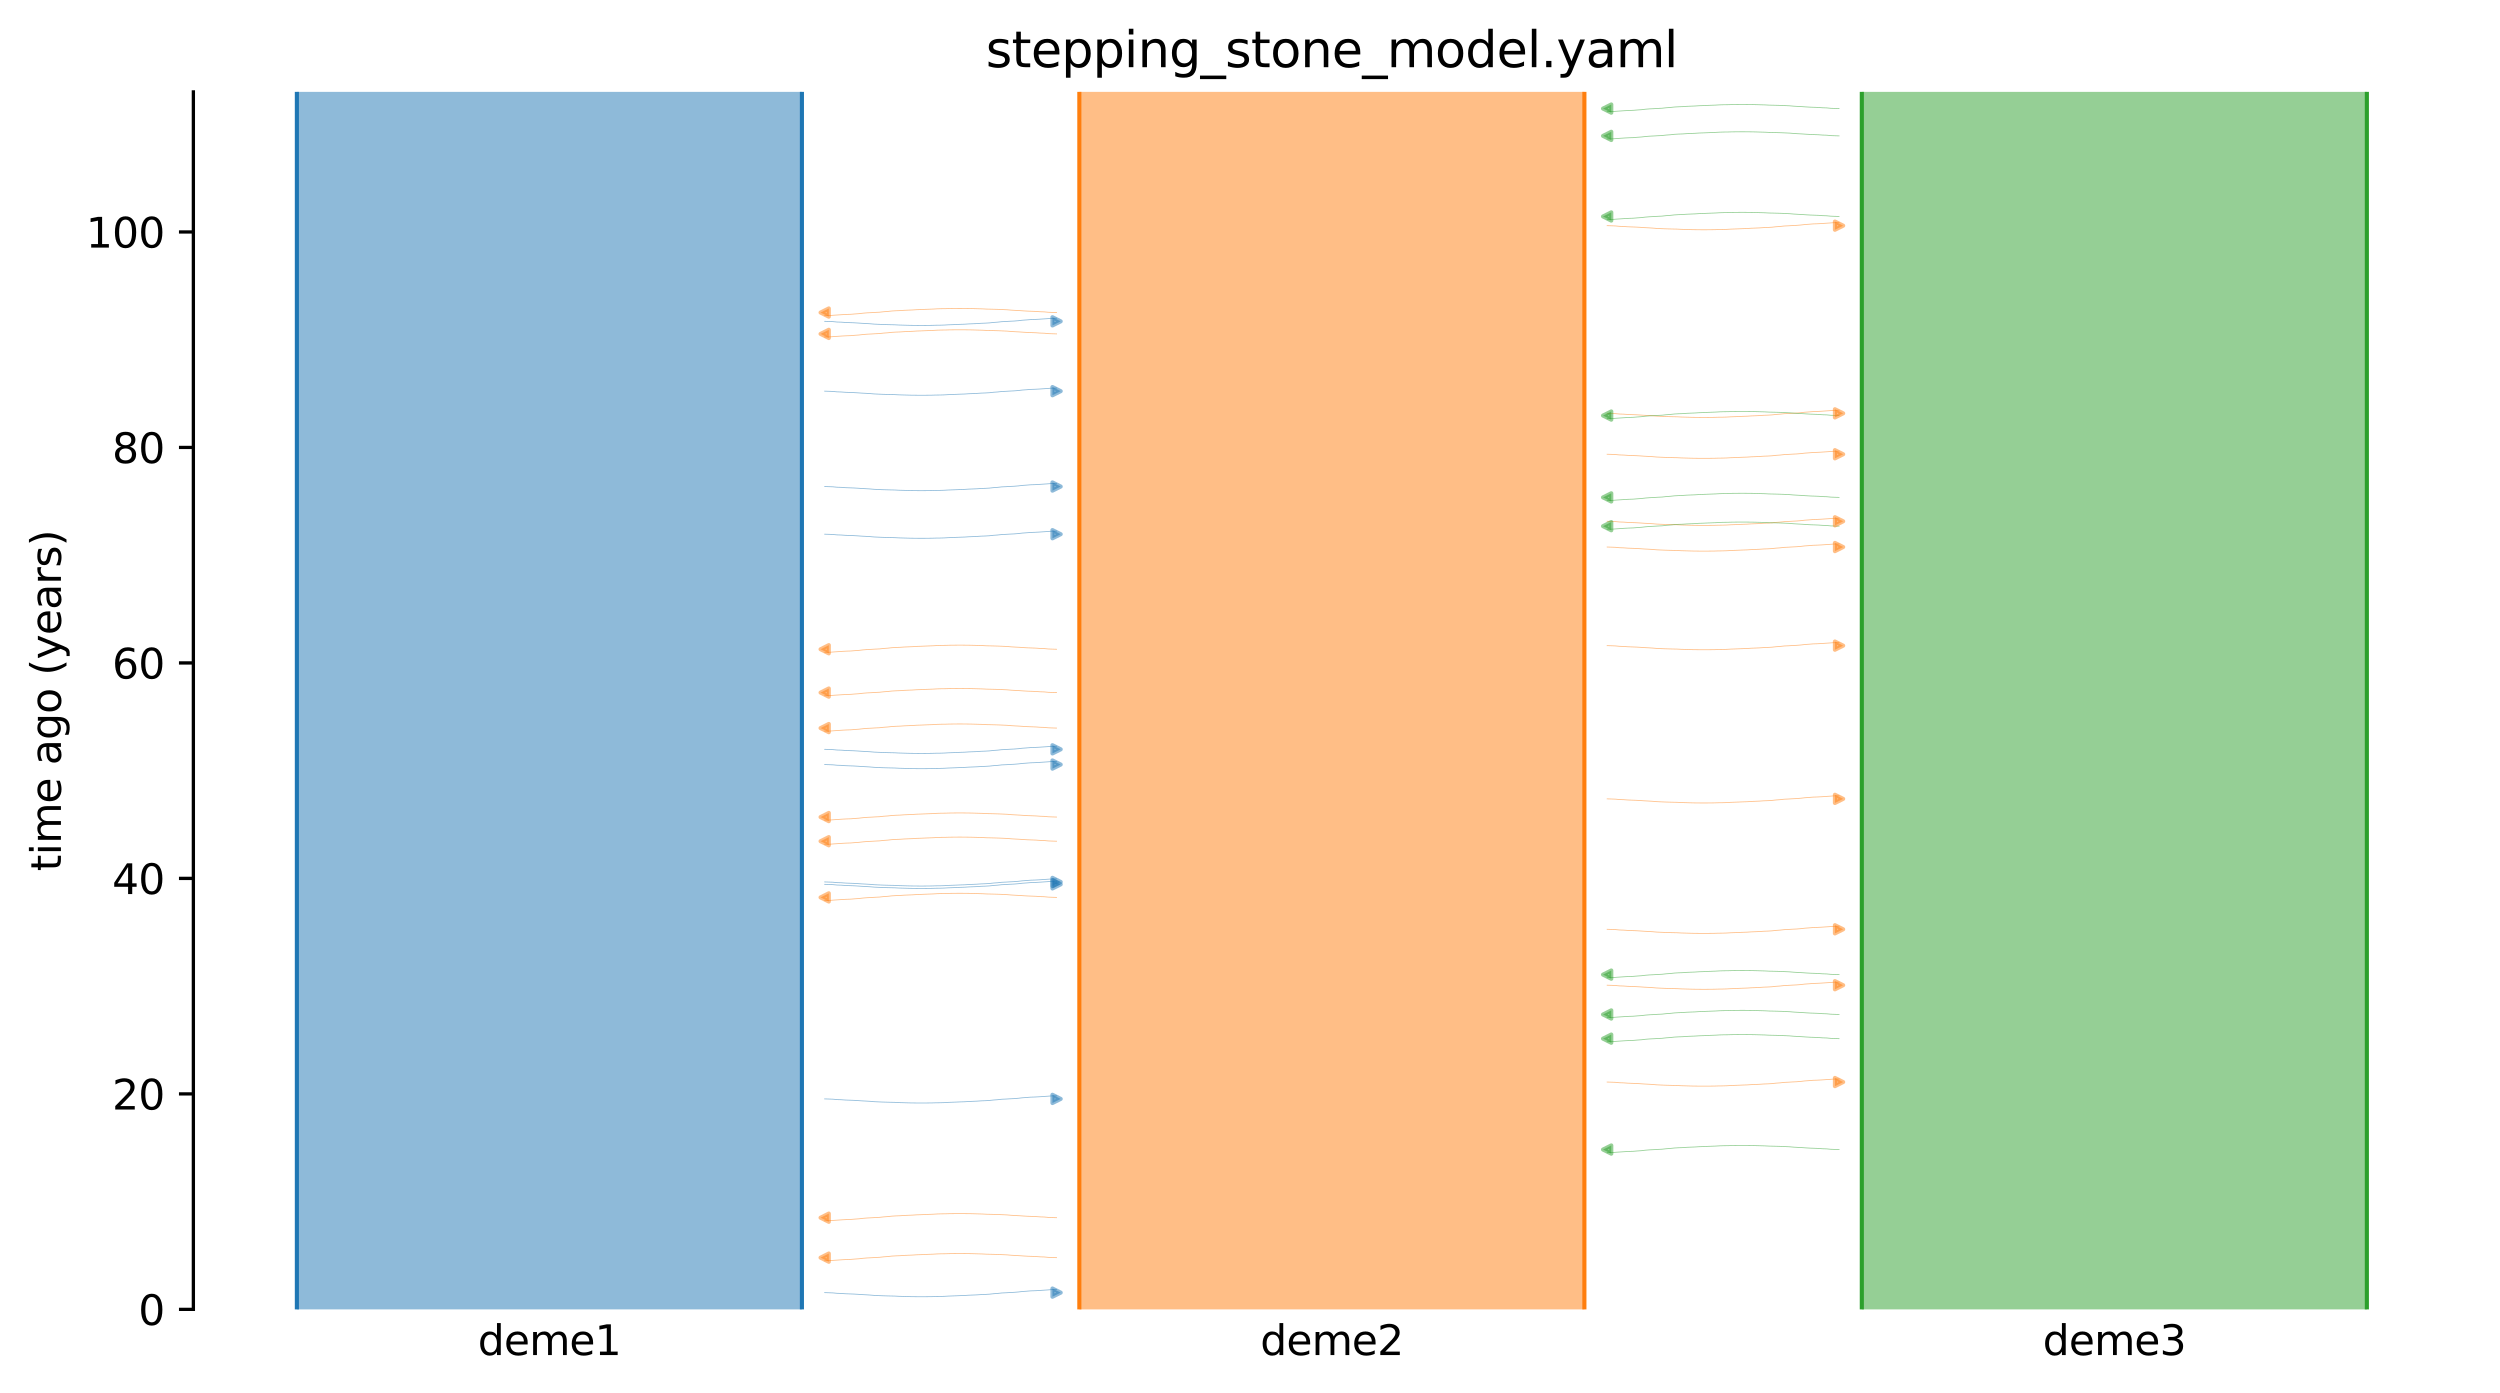 <?xml version="1.0" encoding="utf-8" standalone="no"?>
<!DOCTYPE svg PUBLIC "-//W3C//DTD SVG 1.1//EN"
  "http://www.w3.org/Graphics/SVG/1.1/DTD/svg11.dtd">
<svg xmlns:xlink="http://www.w3.org/1999/xlink" width="607.2pt" height="338.4pt" viewBox="0 0 607.2 338.4" xmlns="http://www.w3.org/2000/svg" version="1.1">
 <defs>
  <style type="text/css">*{stroke-linejoin: round; stroke-linecap: butt}</style>
 </defs>
 <g id="figure_1">
  <g id="patch_1">
   <path d="M 0 338.4 
L 607.2 338.4 
L 607.2 0 
L 0 0 
z
" style="fill: #ffffff"/>
  </g>
  <g id="axes_1">
   <g id="patch_2">
    <path d="M 46.966 318.022 
L 600 318.022 
L 600 22.318 
L 46.966 22.318 
z
" style="fill: #ffffff"/>
   </g>
   <path d="M 200.299 129.745 
L 201.299 129.777 
L 202.299 129.814 
L 203.299 129.912 
L 204.299 129.944 
L 205.299 130.018 
L 206.299 130.056 
L 207.299 130.092 
L 208.299 130.149 
L 209.299 130.22 
L 210.299 130.272 
L 211.299 130.331 
L 212.299 130.419 
L 213.299 130.465 
L 214.299 130.508 
L 215.299 130.538 
L 216.299 130.564 
L 217.299 130.585 
L 218.299 130.64 
L 219.299 130.668 
L 220.299 130.697 
L 221.299 130.723 
L 222.299 130.734 
L 223.299 130.744 
L 224.299 130.744 
L 225.299 130.734 
L 226.299 130.723 
L 227.299 130.692 
L 228.299 130.68 
L 229.299 130.65 
L 230.299 130.591 
L 231.299 130.553 
L 232.299 130.514 
L 233.299 130.472 
L 234.299 130.439 
L 235.299 130.372 
L 236.299 130.333 
L 237.299 130.29 
L 238.299 130.219 
L 239.299 130.183 
L 240.299 130.124 
L 241.299 130.014 
L 242.299 129.943 
L 243.299 129.83 
L 244.299 129.784 
L 245.299 129.723 
L 246.299 129.674 
L 247.299 129.594 
L 248.299 129.475 
L 249.299 129.405 
L 250.299 129.322 
L 251.299 129.288 
L 252.299 129.237 
L 253.299 129.169 
L 254.299 129.103 
L 255.299 129.026 
L 256.62 128.998 
" clip-path="url(#p4a2222b427)" style="fill: none; stroke: #1f77b4; stroke-opacity: 0.5; stroke-width: 0.2; stroke-linecap: square"/>
   <path d="M 200.299 95.005 
L 201.299 95.036 
L 202.299 95.073 
L 203.299 95.171 
L 204.299 95.204 
L 205.299 95.277 
L 206.299 95.316 
L 207.299 95.351 
L 208.299 95.409 
L 209.299 95.479 
L 210.299 95.531 
L 211.299 95.59 
L 212.299 95.679 
L 213.299 95.725 
L 214.299 95.767 
L 215.299 95.798 
L 216.299 95.824 
L 217.299 95.845 
L 218.299 95.899 
L 219.299 95.927 
L 220.299 95.957 
L 221.299 95.982 
L 222.299 95.993 
L 223.299 96.003 
L 224.299 96.003 
L 225.299 95.994 
L 226.299 95.982 
L 227.299 95.951 
L 228.299 95.94 
L 229.299 95.91 
L 230.299 95.85 
L 231.299 95.813 
L 232.299 95.774 
L 233.299 95.731 
L 234.299 95.699 
L 235.299 95.631 
L 236.299 95.592 
L 237.299 95.549 
L 238.299 95.479 
L 239.299 95.442 
L 240.299 95.384 
L 241.299 95.273 
L 242.299 95.202 
L 243.299 95.089 
L 244.299 95.044 
L 245.299 94.982 
L 246.299 94.934 
L 247.299 94.853 
L 248.299 94.734 
L 249.299 94.664 
L 250.299 94.581 
L 251.299 94.548 
L 252.299 94.497 
L 253.299 94.428 
L 254.299 94.362 
L 255.299 94.285 
L 256.62 94.258 
" clip-path="url(#p4a2222b427)" style="fill: none; stroke: #1f77b4; stroke-opacity: 0.5; stroke-width: 0.2; stroke-linecap: square"/>
   <path d="M 200.299 266.901 
L 201.299 266.933 
L 202.299 266.97 
L 203.299 267.068 
L 204.299 267.1 
L 205.299 267.174 
L 206.299 267.212 
L 207.299 267.248 
L 208.299 267.305 
L 209.299 267.376 
L 210.299 267.428 
L 211.299 267.487 
L 212.299 267.575 
L 213.299 267.621 
L 214.299 267.664 
L 215.299 267.694 
L 216.299 267.72 
L 217.299 267.741 
L 218.299 267.796 
L 219.299 267.824 
L 220.299 267.853 
L 221.299 267.879 
L 222.299 267.89 
L 223.299 267.9 
L 224.299 267.9 
L 225.299 267.89 
L 226.299 267.879 
L 227.299 267.848 
L 228.299 267.836 
L 229.299 267.806 
L 230.299 267.747 
L 231.299 267.709 
L 232.299 267.67 
L 233.299 267.628 
L 234.299 267.595 
L 235.299 267.528 
L 236.299 267.489 
L 237.299 267.446 
L 238.299 267.375 
L 239.299 267.339 
L 240.299 267.28 
L 241.299 267.17 
L 242.299 267.099 
L 243.299 266.986 
L 244.299 266.94 
L 245.299 266.879 
L 246.299 266.83 
L 247.299 266.75 
L 248.299 266.631 
L 249.299 266.561 
L 250.299 266.478 
L 251.299 266.444 
L 252.299 266.393 
L 253.299 266.325 
L 254.299 266.259 
L 255.299 266.182 
L 256.62 266.154 
" clip-path="url(#p4a2222b427)" style="fill: none; stroke: #1f77b4; stroke-opacity: 0.5; stroke-width: 0.2; stroke-linecap: square"/>
   <path d="M 200.299 214.791 
L 201.299 214.822 
L 202.299 214.859 
L 203.299 214.957 
L 204.299 214.989 
L 205.299 215.063 
L 206.299 215.101 
L 207.299 215.137 
L 208.299 215.194 
L 209.299 215.265 
L 210.299 215.317 
L 211.299 215.376 
L 212.299 215.464 
L 213.299 215.51 
L 214.299 215.553 
L 215.299 215.583 
L 216.299 215.609 
L 217.299 215.63 
L 218.299 215.685 
L 219.299 215.713 
L 220.299 215.742 
L 221.299 215.768 
L 222.299 215.779 
L 223.299 215.789 
L 224.299 215.789 
L 225.299 215.779 
L 226.299 215.768 
L 227.299 215.737 
L 228.299 215.726 
L 229.299 215.695 
L 230.299 215.636 
L 231.299 215.599 
L 232.299 215.559 
L 233.299 215.517 
L 234.299 215.484 
L 235.299 215.417 
L 236.299 215.378 
L 237.299 215.335 
L 238.299 215.264 
L 239.299 215.228 
L 240.299 215.17 
L 241.299 215.059 
L 242.299 214.988 
L 243.299 214.875 
L 244.299 214.829 
L 245.299 214.768 
L 246.299 214.719 
L 247.299 214.639 
L 248.299 214.52 
L 249.299 214.45 
L 250.299 214.367 
L 251.299 214.334 
L 252.299 214.282 
L 253.299 214.214 
L 254.299 214.148 
L 255.299 214.071 
L 256.62 214.043 
" clip-path="url(#p4a2222b427)" style="fill: none; stroke: #1f77b4; stroke-opacity: 0.5; stroke-width: 0.2; stroke-linecap: square"/>
   <path d="M 200.299 214.205 
L 201.299 214.236 
L 202.299 214.273 
L 203.299 214.371 
L 204.299 214.403 
L 205.299 214.477 
L 206.299 214.516 
L 207.299 214.551 
L 208.299 214.609 
L 209.299 214.679 
L 210.299 214.731 
L 211.299 214.79 
L 212.299 214.878 
L 213.299 214.925 
L 214.299 214.967 
L 215.299 214.998 
L 216.299 215.024 
L 217.299 215.045 
L 218.299 215.099 
L 219.299 215.127 
L 220.299 215.157 
L 221.299 215.182 
L 222.299 215.193 
L 223.299 215.203 
L 224.299 215.203 
L 225.299 215.194 
L 226.299 215.182 
L 227.299 215.151 
L 228.299 215.14 
L 229.299 215.11 
L 230.299 215.05 
L 231.299 215.013 
L 232.299 214.974 
L 233.299 214.931 
L 234.299 214.899 
L 235.299 214.831 
L 236.299 214.792 
L 237.299 214.749 
L 238.299 214.679 
L 239.299 214.642 
L 240.299 214.584 
L 241.299 214.473 
L 242.299 214.402 
L 243.299 214.289 
L 244.299 214.244 
L 245.299 214.182 
L 246.299 214.134 
L 247.299 214.053 
L 248.299 213.934 
L 249.299 213.864 
L 250.299 213.781 
L 251.299 213.748 
L 252.299 213.697 
L 253.299 213.628 
L 254.299 213.562 
L 255.299 213.485 
L 256.62 213.458 
" clip-path="url(#p4a2222b427)" style="fill: none; stroke: #1f77b4; stroke-opacity: 0.5; stroke-width: 0.2; stroke-linecap: square"/>
   <path d="M 200.299 181.998 
L 201.299 182.03 
L 202.299 182.067 
L 203.299 182.164 
L 204.299 182.197 
L 205.299 182.27 
L 206.299 182.309 
L 207.299 182.344 
L 208.299 182.402 
L 209.299 182.472 
L 210.299 182.524 
L 211.299 182.583 
L 212.299 182.672 
L 213.299 182.718 
L 214.299 182.76 
L 215.299 182.791 
L 216.299 182.817 
L 217.299 182.838 
L 218.299 182.892 
L 219.299 182.92 
L 220.299 182.95 
L 221.299 182.975 
L 222.299 182.987 
L 223.299 182.997 
L 224.299 182.997 
L 225.299 182.987 
L 226.299 182.975 
L 227.299 182.944 
L 228.299 182.933 
L 229.299 182.903 
L 230.299 182.843 
L 231.299 182.806 
L 232.299 182.767 
L 233.299 182.725 
L 234.299 182.692 
L 235.299 182.624 
L 236.299 182.585 
L 237.299 182.543 
L 238.299 182.472 
L 239.299 182.436 
L 240.299 182.377 
L 241.299 182.266 
L 242.299 182.196 
L 243.299 182.083 
L 244.299 182.037 
L 245.299 181.976 
L 246.299 181.927 
L 247.299 181.846 
L 248.299 181.728 
L 249.299 181.658 
L 250.299 181.574 
L 251.299 181.541 
L 252.299 181.49 
L 253.299 181.422 
L 254.299 181.355 
L 255.299 181.278 
L 256.62 181.251 
" clip-path="url(#p4a2222b427)" style="fill: none; stroke: #1f77b4; stroke-opacity: 0.5; stroke-width: 0.2; stroke-linecap: square"/>
   <path d="M 200.299 313.952 
L 201.299 313.984 
L 202.299 314.021 
L 203.299 314.118 
L 204.299 314.151 
L 205.299 314.224 
L 206.299 314.263 
L 207.299 314.298 
L 208.299 314.356 
L 209.299 314.426 
L 210.299 314.478 
L 211.299 314.538 
L 212.299 314.626 
L 213.299 314.672 
L 214.299 314.714 
L 215.299 314.745 
L 216.299 314.771 
L 217.299 314.792 
L 218.299 314.846 
L 219.299 314.874 
L 220.299 314.904 
L 221.299 314.93 
L 222.299 314.941 
L 223.299 314.951 
L 224.299 314.951 
L 225.299 314.941 
L 226.299 314.929 
L 227.299 314.898 
L 228.299 314.887 
L 229.299 314.857 
L 230.299 314.797 
L 231.299 314.76 
L 232.299 314.721 
L 233.299 314.679 
L 234.299 314.646 
L 235.299 314.578 
L 236.299 314.539 
L 237.299 314.497 
L 238.299 314.426 
L 239.299 314.39 
L 240.299 314.331 
L 241.299 314.22 
L 242.299 314.15 
L 243.299 314.037 
L 244.299 313.991 
L 245.299 313.93 
L 246.299 313.881 
L 247.299 313.8 
L 248.299 313.682 
L 249.299 313.612 
L 250.299 313.528 
L 251.299 313.495 
L 252.299 313.444 
L 253.299 313.376 
L 254.299 313.309 
L 255.299 313.232 
L 256.62 313.205 
" clip-path="url(#p4a2222b427)" style="fill: none; stroke: #1f77b4; stroke-opacity: 0.5; stroke-width: 0.2; stroke-linecap: square"/>
   <path d="M 200.299 185.694 
L 201.299 185.725 
L 202.299 185.762 
L 203.299 185.86 
L 204.299 185.893 
L 205.299 185.966 
L 206.299 186.005 
L 207.299 186.04 
L 208.299 186.098 
L 209.299 186.168 
L 210.299 186.22 
L 211.299 186.279 
L 212.299 186.368 
L 213.299 186.414 
L 214.299 186.456 
L 215.299 186.487 
L 216.299 186.513 
L 217.299 186.534 
L 218.299 186.588 
L 219.299 186.616 
L 220.299 186.646 
L 221.299 186.671 
L 222.299 186.682 
L 223.299 186.693 
L 224.299 186.692 
L 225.299 186.683 
L 226.299 186.671 
L 227.299 186.64 
L 228.299 186.629 
L 229.299 186.599 
L 230.299 186.539 
L 231.299 186.502 
L 232.299 186.463 
L 233.299 186.42 
L 234.299 186.388 
L 235.299 186.32 
L 236.299 186.281 
L 237.299 186.238 
L 238.299 186.168 
L 239.299 186.131 
L 240.299 186.073 
L 241.299 185.962 
L 242.299 185.891 
L 243.299 185.778 
L 244.299 185.733 
L 245.299 185.671 
L 246.299 185.623 
L 247.299 185.542 
L 248.299 185.424 
L 249.299 185.353 
L 250.299 185.27 
L 251.299 185.237 
L 252.299 185.186 
L 253.299 185.117 
L 254.299 185.051 
L 255.299 184.974 
L 256.62 184.947 
" clip-path="url(#p4a2222b427)" style="fill: none; stroke: #1f77b4; stroke-opacity: 0.5; stroke-width: 0.2; stroke-linecap: square"/>
   <path d="M 200.299 118.17 
L 201.299 118.201 
L 202.299 118.238 
L 203.299 118.336 
L 204.299 118.368 
L 205.299 118.442 
L 206.299 118.481 
L 207.299 118.516 
L 208.299 118.574 
L 209.299 118.644 
L 210.299 118.696 
L 211.299 118.755 
L 212.299 118.843 
L 213.299 118.889 
L 214.299 118.932 
L 215.299 118.962 
L 216.299 118.988 
L 217.299 119.01 
L 218.299 119.064 
L 219.299 119.092 
L 220.299 119.122 
L 221.299 119.147 
L 222.299 119.158 
L 223.299 119.168 
L 224.299 119.168 
L 225.299 119.159 
L 226.299 119.147 
L 227.299 119.116 
L 228.299 119.105 
L 229.299 119.075 
L 230.299 119.015 
L 231.299 118.978 
L 232.299 118.939 
L 233.299 118.896 
L 234.299 118.863 
L 235.299 118.796 
L 236.299 118.757 
L 237.299 118.714 
L 238.299 118.644 
L 239.299 118.607 
L 240.299 118.549 
L 241.299 118.438 
L 242.299 118.367 
L 243.299 118.254 
L 244.299 118.208 
L 245.299 118.147 
L 246.299 118.099 
L 247.299 118.018 
L 248.299 117.899 
L 249.299 117.829 
L 250.299 117.746 
L 251.299 117.713 
L 252.299 117.661 
L 253.299 117.593 
L 254.299 117.527 
L 255.299 117.45 
L 256.62 117.423 
" clip-path="url(#p4a2222b427)" style="fill: none; stroke: #1f77b4; stroke-opacity: 0.5; stroke-width: 0.2; stroke-linecap: square"/>
   <path d="M 200.299 78.047 
L 201.299 78.078 
L 202.299 78.115 
L 203.299 78.213 
L 204.299 78.245 
L 205.299 78.319 
L 206.299 78.357 
L 207.299 78.393 
L 208.299 78.45 
L 209.299 78.521 
L 210.299 78.573 
L 211.299 78.632 
L 212.299 78.72 
L 213.299 78.766 
L 214.299 78.809 
L 215.299 78.839 
L 216.299 78.865 
L 217.299 78.887 
L 218.299 78.941 
L 219.299 78.969 
L 220.299 78.999 
L 221.299 79.024 
L 222.299 79.035 
L 223.299 79.045 
L 224.299 79.045 
L 225.299 79.036 
L 226.299 79.024 
L 227.299 78.993 
L 228.299 78.982 
L 229.299 78.952 
L 230.299 78.892 
L 231.299 78.855 
L 232.299 78.815 
L 233.299 78.773 
L 234.299 78.74 
L 235.299 78.673 
L 236.299 78.634 
L 237.299 78.591 
L 238.299 78.52 
L 239.299 78.484 
L 240.299 78.426 
L 241.299 78.315 
L 242.299 78.244 
L 243.299 78.131 
L 244.299 78.085 
L 245.299 78.024 
L 246.299 77.976 
L 247.299 77.895 
L 248.299 77.776 
L 249.299 77.706 
L 250.299 77.623 
L 251.299 77.59 
L 252.299 77.538 
L 253.299 77.47 
L 254.299 77.404 
L 255.299 77.327 
L 256.62 77.3 
" clip-path="url(#p4a2222b427)" style="fill: none; stroke: #1f77b4; stroke-opacity: 0.5; stroke-width: 0.2; stroke-linecap: square"/>
   <path d="M 256.62 176.837 
L 255.62 176.805 
L 254.62 176.768 
L 253.62 176.671 
L 252.62 176.638 
L 251.62 176.565 
L 250.62 176.526 
L 249.62 176.491 
L 248.62 176.433 
L 247.62 176.363 
L 246.62 176.311 
L 245.62 176.252 
L 244.62 176.163 
L 243.62 176.117 
L 242.62 176.075 
L 241.62 176.044 
L 240.62 176.018 
L 239.62 175.997 
L 238.62 175.943 
L 237.62 175.915 
L 236.62 175.885 
L 235.62 175.86 
L 234.62 175.848 
L 233.62 175.838 
L 232.62 175.838 
L 231.62 175.848 
L 230.62 175.86 
L 229.62 175.891 
L 228.62 175.902 
L 227.62 175.932 
L 226.62 175.992 
L 225.62 176.029 
L 224.62 176.068 
L 223.62 176.11 
L 222.62 176.143 
L 221.62 176.211 
L 220.62 176.25 
L 219.62 176.292 
L 218.62 176.363 
L 217.62 176.399 
L 216.62 176.458 
L 215.62 176.569 
L 214.62 176.639 
L 213.62 176.752 
L 212.62 176.798 
L 211.62 176.859 
L 210.62 176.908 
L 209.62 176.989 
L 208.62 177.107 
L 207.62 177.177 
L 206.62 177.261 
L 205.62 177.294 
L 204.62 177.345 
L 203.62 177.413 
L 202.62 177.48 
L 201.62 177.557 
L 200.299 177.584 
" clip-path="url(#p4a2222b427)" style="fill: none; stroke: #ff7f0e; stroke-opacity: 0.5; stroke-width: 0.2; stroke-linecap: square"/>
   <path d="M 256.62 305.458 
L 255.62 305.427 
L 254.62 305.39 
L 253.62 305.292 
L 252.62 305.259 
L 251.62 305.186 
L 250.62 305.147 
L 249.62 305.112 
L 248.62 305.054 
L 247.62 304.984 
L 246.62 304.932 
L 245.62 304.873 
L 244.62 304.784 
L 243.62 304.738 
L 242.62 304.696 
L 241.62 304.665 
L 240.62 304.639 
L 239.62 304.618 
L 238.62 304.564 
L 237.62 304.536 
L 236.62 304.506 
L 235.62 304.481 
L 234.62 304.47 
L 233.62 304.46 
L 232.62 304.46 
L 231.62 304.469 
L 230.62 304.481 
L 229.62 304.512 
L 228.62 304.523 
L 227.62 304.553 
L 226.62 304.613 
L 225.62 304.65 
L 224.62 304.689 
L 223.62 304.732 
L 222.62 304.764 
L 221.62 304.832 
L 220.62 304.871 
L 219.62 304.914 
L 218.62 304.984 
L 217.62 305.021 
L 216.62 305.079 
L 215.62 305.19 
L 214.62 305.261 
L 213.62 305.374 
L 212.62 305.419 
L 211.62 305.481 
L 210.62 305.529 
L 209.62 305.61 
L 208.62 305.729 
L 207.62 305.799 
L 206.62 305.882 
L 205.62 305.915 
L 204.62 305.966 
L 203.62 306.035 
L 202.62 306.101 
L 201.62 306.178 
L 200.299 306.205 
" clip-path="url(#p4a2222b427)" style="fill: none; stroke: #ff7f0e; stroke-opacity: 0.5; stroke-width: 0.2; stroke-linecap: square"/>
   <path d="M 256.62 295.754 
L 255.62 295.723 
L 254.62 295.686 
L 253.62 295.588 
L 252.62 295.556 
L 251.62 295.482 
L 250.62 295.443 
L 249.62 295.408 
L 248.62 295.35 
L 247.62 295.28 
L 246.62 295.228 
L 245.62 295.169 
L 244.62 295.081 
L 243.62 295.034 
L 242.62 294.992 
L 241.62 294.962 
L 240.62 294.936 
L 239.62 294.914 
L 238.62 294.86 
L 237.62 294.832 
L 236.62 294.802 
L 235.62 294.777 
L 234.62 294.766 
L 233.62 294.756 
L 232.62 294.756 
L 231.62 294.765 
L 230.62 294.777 
L 229.62 294.808 
L 228.62 294.819 
L 227.62 294.849 
L 226.62 294.909 
L 225.62 294.946 
L 224.62 294.985 
L 223.62 295.028 
L 222.62 295.061 
L 221.62 295.128 
L 220.62 295.167 
L 219.62 295.21 
L 218.62 295.28 
L 217.62 295.317 
L 216.62 295.375 
L 215.62 295.486 
L 214.62 295.557 
L 213.62 295.67 
L 212.62 295.716 
L 211.62 295.777 
L 210.62 295.825 
L 209.62 295.906 
L 208.62 296.025 
L 207.62 296.095 
L 206.62 296.178 
L 205.62 296.211 
L 204.62 296.263 
L 203.62 296.331 
L 202.62 296.397 
L 201.62 296.474 
L 200.299 296.501 
" clip-path="url(#p4a2222b427)" style="fill: none; stroke: #ff7f0e; stroke-opacity: 0.5; stroke-width: 0.2; stroke-linecap: square"/>
   <path d="M 256.62 81.097 
L 255.62 81.065 
L 254.62 81.028 
L 253.62 80.93 
L 252.62 80.898 
L 251.62 80.824 
L 250.62 80.786 
L 249.62 80.75 
L 248.62 80.693 
L 247.62 80.622 
L 246.62 80.57 
L 245.62 80.511 
L 244.62 80.423 
L 243.62 80.377 
L 242.62 80.334 
L 241.62 80.304 
L 240.62 80.278 
L 239.62 80.257 
L 238.62 80.202 
L 237.62 80.174 
L 236.62 80.145 
L 235.62 80.119 
L 234.62 80.108 
L 233.62 80.098 
L 232.62 80.098 
L 231.62 80.108 
L 230.62 80.119 
L 229.62 80.15 
L 228.62 80.162 
L 227.62 80.192 
L 226.62 80.251 
L 225.62 80.289 
L 224.62 80.328 
L 223.62 80.37 
L 222.62 80.403 
L 221.62 80.47 
L 220.62 80.509 
L 219.62 80.552 
L 218.62 80.623 
L 217.62 80.659 
L 216.62 80.718 
L 215.62 80.828 
L 214.62 80.899 
L 213.62 81.012 
L 212.62 81.058 
L 211.62 81.119 
L 210.62 81.168 
L 209.62 81.248 
L 208.62 81.367 
L 207.62 81.437 
L 206.62 81.52 
L 205.62 81.554 
L 204.62 81.605 
L 203.62 81.673 
L 202.62 81.739 
L 201.62 81.816 
L 200.299 81.844 
" clip-path="url(#p4a2222b427)" style="fill: none; stroke: #ff7f0e; stroke-opacity: 0.5; stroke-width: 0.2; stroke-linecap: square"/>
   <path d="M 256.62 204.315 
L 255.62 204.284 
L 254.62 204.247 
L 253.62 204.149 
L 252.62 204.117 
L 251.62 204.043 
L 250.62 204.004 
L 249.62 203.969 
L 248.62 203.911 
L 247.62 203.841 
L 246.62 203.789 
L 245.62 203.73 
L 244.62 203.642 
L 243.62 203.596 
L 242.62 203.553 
L 241.62 203.523 
L 240.62 203.497 
L 239.62 203.475 
L 238.62 203.421 
L 237.62 203.393 
L 236.62 203.363 
L 235.62 203.338 
L 234.62 203.327 
L 233.62 203.317 
L 232.62 203.317 
L 231.62 203.326 
L 230.62 203.338 
L 229.62 203.369 
L 228.62 203.38 
L 227.62 203.41 
L 226.62 203.47 
L 225.62 203.507 
L 224.62 203.546 
L 223.62 203.589 
L 222.62 203.622 
L 221.62 203.689 
L 220.62 203.728 
L 219.62 203.771 
L 218.62 203.841 
L 217.62 203.878 
L 216.62 203.936 
L 215.62 204.047 
L 214.62 204.118 
L 213.62 204.231 
L 212.62 204.277 
L 211.62 204.338 
L 210.62 204.386 
L 209.62 204.467 
L 208.62 204.586 
L 207.62 204.656 
L 206.62 204.739 
L 205.62 204.772 
L 204.62 204.824 
L 203.62 204.892 
L 202.62 204.958 
L 201.62 205.035 
L 200.299 205.062 
" clip-path="url(#p4a2222b427)" style="fill: none; stroke: #ff7f0e; stroke-opacity: 0.5; stroke-width: 0.2; stroke-linecap: square"/>
   <path d="M 256.62 75.912 
L 255.62 75.881 
L 254.62 75.844 
L 253.62 75.746 
L 252.62 75.714 
L 251.62 75.64 
L 250.62 75.602 
L 249.62 75.566 
L 248.62 75.508 
L 247.62 75.438 
L 246.62 75.386 
L 245.62 75.327 
L 244.62 75.239 
L 243.62 75.193 
L 242.62 75.15 
L 241.62 75.12 
L 240.62 75.094 
L 239.62 75.072 
L 238.62 75.018 
L 237.62 74.99 
L 236.62 74.96 
L 235.62 74.935 
L 234.62 74.924 
L 233.62 74.914 
L 232.62 74.914 
L 231.62 74.923 
L 230.62 74.935 
L 229.62 74.966 
L 228.62 74.977 
L 227.62 75.007 
L 226.62 75.067 
L 225.62 75.104 
L 224.62 75.143 
L 223.62 75.186 
L 222.62 75.219 
L 221.62 75.286 
L 220.62 75.325 
L 219.62 75.368 
L 218.62 75.438 
L 217.62 75.475 
L 216.62 75.533 
L 215.62 75.644 
L 214.62 75.715 
L 213.62 75.828 
L 212.62 75.874 
L 211.62 75.935 
L 210.62 75.983 
L 209.62 76.064 
L 208.62 76.183 
L 207.62 76.253 
L 206.62 76.336 
L 205.62 76.369 
L 204.62 76.421 
L 203.62 76.489 
L 202.62 76.555 
L 201.62 76.632 
L 200.299 76.659 
" clip-path="url(#p4a2222b427)" style="fill: none; stroke: #ff7f0e; stroke-opacity: 0.5; stroke-width: 0.2; stroke-linecap: square"/>
   <path d="M 256.62 217.963 
L 255.62 217.931 
L 254.62 217.894 
L 253.62 217.797 
L 252.62 217.764 
L 251.62 217.691 
L 250.62 217.652 
L 249.62 217.617 
L 248.62 217.559 
L 247.62 217.489 
L 246.62 217.437 
L 245.62 217.378 
L 244.62 217.289 
L 243.62 217.243 
L 242.62 217.201 
L 241.62 217.17 
L 240.62 217.144 
L 239.62 217.123 
L 238.62 217.069 
L 237.62 217.041 
L 236.62 217.011 
L 235.62 216.986 
L 234.62 216.974 
L 233.62 216.964 
L 232.62 216.964 
L 231.62 216.974 
L 230.62 216.986 
L 229.62 217.017 
L 228.62 217.028 
L 227.62 217.058 
L 226.62 217.118 
L 225.62 217.155 
L 224.62 217.194 
L 223.62 217.236 
L 222.62 217.269 
L 221.62 217.337 
L 220.62 217.376 
L 219.62 217.418 
L 218.62 217.489 
L 217.62 217.525 
L 216.62 217.584 
L 215.62 217.695 
L 214.62 217.765 
L 213.62 217.878 
L 212.62 217.924 
L 211.62 217.985 
L 210.62 218.034 
L 209.62 218.115 
L 208.62 218.233 
L 207.62 218.303 
L 206.62 218.387 
L 205.62 218.42 
L 204.62 218.471 
L 203.62 218.539 
L 202.62 218.606 
L 201.62 218.683 
L 200.299 218.71 
" clip-path="url(#p4a2222b427)" style="fill: none; stroke: #ff7f0e; stroke-opacity: 0.5; stroke-width: 0.2; stroke-linecap: square"/>
   <path d="M 256.62 168.218 
L 255.62 168.187 
L 254.62 168.15 
L 253.62 168.052 
L 252.62 168.02 
L 251.62 167.946 
L 250.62 167.907 
L 249.62 167.872 
L 248.62 167.814 
L 247.62 167.744 
L 246.62 167.692 
L 245.62 167.633 
L 244.62 167.545 
L 243.62 167.498 
L 242.62 167.456 
L 241.62 167.426 
L 240.62 167.4 
L 239.62 167.378 
L 238.62 167.324 
L 237.62 167.296 
L 236.62 167.266 
L 235.62 167.241 
L 234.62 167.23 
L 233.62 167.22 
L 232.62 167.22 
L 231.62 167.229 
L 230.62 167.241 
L 229.62 167.272 
L 228.62 167.283 
L 227.62 167.313 
L 226.62 167.373 
L 225.62 167.41 
L 224.62 167.449 
L 223.62 167.492 
L 222.62 167.525 
L 221.62 167.592 
L 220.62 167.631 
L 219.62 167.674 
L 218.62 167.744 
L 217.62 167.781 
L 216.62 167.839 
L 215.62 167.95 
L 214.62 168.021 
L 213.62 168.134 
L 212.62 168.18 
L 211.62 168.241 
L 210.62 168.289 
L 209.62 168.37 
L 208.62 168.489 
L 207.62 168.559 
L 206.62 168.642 
L 205.62 168.675 
L 204.62 168.726 
L 203.62 168.795 
L 202.62 168.861 
L 201.62 168.938 
L 200.299 168.965 
" clip-path="url(#p4a2222b427)" style="fill: none; stroke: #ff7f0e; stroke-opacity: 0.5; stroke-width: 0.2; stroke-linecap: square"/>
   <path d="M 256.62 198.446 
L 255.62 198.414 
L 254.62 198.377 
L 253.62 198.28 
L 252.62 198.247 
L 251.62 198.174 
L 250.62 198.135 
L 249.62 198.1 
L 248.62 198.042 
L 247.62 197.972 
L 246.62 197.92 
L 245.62 197.861 
L 244.62 197.772 
L 243.62 197.726 
L 242.62 197.684 
L 241.62 197.653 
L 240.62 197.627 
L 239.62 197.606 
L 238.62 197.552 
L 237.62 197.524 
L 236.62 197.494 
L 235.62 197.469 
L 234.62 197.457 
L 233.62 197.447 
L 232.62 197.447 
L 231.62 197.457 
L 230.62 197.469 
L 229.62 197.5 
L 228.62 197.511 
L 227.62 197.541 
L 226.62 197.601 
L 225.62 197.638 
L 224.62 197.677 
L 223.62 197.719 
L 222.62 197.752 
L 221.62 197.82 
L 220.62 197.859 
L 219.62 197.901 
L 218.62 197.972 
L 217.62 198.008 
L 216.62 198.067 
L 215.62 198.178 
L 214.62 198.248 
L 213.62 198.361 
L 212.62 198.407 
L 211.62 198.468 
L 210.62 198.517 
L 209.62 198.598 
L 208.62 198.716 
L 207.62 198.786 
L 206.62 198.87 
L 205.62 198.903 
L 204.62 198.954 
L 203.62 199.022 
L 202.62 199.089 
L 201.62 199.166 
L 200.299 199.193 
" clip-path="url(#p4a2222b427)" style="fill: none; stroke: #ff7f0e; stroke-opacity: 0.5; stroke-width: 0.2; stroke-linecap: square"/>
   <path d="M 256.62 157.692 
L 255.62 157.661 
L 254.62 157.624 
L 253.62 157.526 
L 252.62 157.493 
L 251.62 157.42 
L 250.62 157.381 
L 249.62 157.346 
L 248.62 157.288 
L 247.62 157.218 
L 246.62 157.166 
L 245.62 157.107 
L 244.62 157.018 
L 243.62 156.972 
L 242.62 156.93 
L 241.62 156.899 
L 240.62 156.873 
L 239.62 156.852 
L 238.62 156.798 
L 237.62 156.77 
L 236.62 156.74 
L 235.62 156.715 
L 234.62 156.703 
L 233.62 156.693 
L 232.62 156.694 
L 231.62 156.703 
L 230.62 156.715 
L 229.62 156.746 
L 228.62 156.757 
L 227.62 156.787 
L 226.62 156.847 
L 225.62 156.884 
L 224.62 156.923 
L 223.62 156.966 
L 222.62 156.998 
L 221.62 157.066 
L 220.62 157.105 
L 219.62 157.148 
L 218.62 157.218 
L 217.62 157.255 
L 216.62 157.313 
L 215.62 157.424 
L 214.62 157.495 
L 213.62 157.607 
L 212.62 157.653 
L 211.62 157.715 
L 210.62 157.763 
L 209.62 157.844 
L 208.62 157.962 
L 207.62 158.033 
L 206.62 158.116 
L 205.62 158.149 
L 204.62 158.2 
L 203.62 158.269 
L 202.62 158.335 
L 201.62 158.412 
L 200.299 158.439 
" clip-path="url(#p4a2222b427)" style="fill: none; stroke: #ff7f0e; stroke-opacity: 0.5; stroke-width: 0.2; stroke-linecap: square"/>
   <path d="M 390.346 126.613 
L 391.346 126.645 
L 392.346 126.682 
L 393.346 126.779 
L 394.346 126.812 
L 395.346 126.886 
L 396.346 126.924 
L 397.346 126.96 
L 398.346 127.017 
L 399.346 127.088 
L 400.346 127.139 
L 401.346 127.199 
L 402.346 127.287 
L 403.346 127.333 
L 404.346 127.375 
L 405.346 127.406 
L 406.346 127.432 
L 407.346 127.453 
L 408.346 127.507 
L 409.346 127.535 
L 410.346 127.565 
L 411.346 127.591 
L 412.346 127.602 
L 413.346 127.612 
L 414.346 127.612 
L 415.346 127.602 
L 416.346 127.591 
L 417.346 127.559 
L 418.346 127.548 
L 419.346 127.518 
L 420.346 127.458 
L 421.346 127.421 
L 422.346 127.382 
L 423.346 127.34 
L 424.346 127.307 
L 425.346 127.239 
L 426.346 127.2 
L 427.346 127.158 
L 428.346 127.087 
L 429.346 127.051 
L 430.346 126.992 
L 431.346 126.881 
L 432.346 126.811 
L 433.346 126.698 
L 434.346 126.652 
L 435.346 126.591 
L 436.346 126.542 
L 437.346 126.461 
L 438.346 126.343 
L 439.346 126.273 
L 440.346 126.189 
L 441.346 126.156 
L 442.346 126.105 
L 443.346 126.037 
L 444.346 125.97 
L 445.346 125.893 
L 446.666 125.866 
" clip-path="url(#p4a2222b427)" style="fill: none; stroke: #ff7f0e; stroke-opacity: 0.5; stroke-width: 0.2; stroke-linecap: square"/>
   <path d="M 390.346 132.862 
L 391.346 132.894 
L 392.346 132.931 
L 393.346 133.029 
L 394.346 133.061 
L 395.346 133.135 
L 396.346 133.173 
L 397.346 133.209 
L 398.346 133.266 
L 399.346 133.337 
L 400.346 133.389 
L 401.346 133.448 
L 402.346 133.536 
L 403.346 133.582 
L 404.346 133.625 
L 405.346 133.655 
L 406.346 133.681 
L 407.346 133.702 
L 408.346 133.757 
L 409.346 133.785 
L 410.346 133.814 
L 411.346 133.84 
L 412.346 133.851 
L 413.346 133.861 
L 414.346 133.861 
L 415.346 133.851 
L 416.346 133.84 
L 417.346 133.809 
L 418.346 133.797 
L 419.346 133.767 
L 420.346 133.708 
L 421.346 133.67 
L 422.346 133.631 
L 423.346 133.589 
L 424.346 133.556 
L 425.346 133.489 
L 426.346 133.45 
L 427.346 133.407 
L 428.346 133.336 
L 429.346 133.3 
L 430.346 133.241 
L 431.346 133.131 
L 432.346 133.06 
L 433.346 132.947 
L 434.346 132.901 
L 435.346 132.84 
L 436.346 132.791 
L 437.346 132.711 
L 438.346 132.592 
L 439.346 132.522 
L 440.346 132.439 
L 441.346 132.405 
L 442.346 132.354 
L 443.346 132.286 
L 444.346 132.22 
L 445.346 132.143 
L 446.666 132.115 
" clip-path="url(#p4a2222b427)" style="fill: none; stroke: #ff7f0e; stroke-opacity: 0.5; stroke-width: 0.2; stroke-linecap: square"/>
   <path d="M 390.346 239.287 
L 391.346 239.318 
L 392.346 239.355 
L 393.346 239.453 
L 394.346 239.485 
L 395.346 239.559 
L 396.346 239.597 
L 397.346 239.633 
L 398.346 239.69 
L 399.346 239.761 
L 400.346 239.813 
L 401.346 239.872 
L 402.346 239.96 
L 403.346 240.006 
L 404.346 240.049 
L 405.346 240.079 
L 406.346 240.105 
L 407.346 240.126 
L 408.346 240.181 
L 409.346 240.209 
L 410.346 240.238 
L 411.346 240.264 
L 412.346 240.275 
L 413.346 240.285 
L 414.346 240.285 
L 415.346 240.275 
L 416.346 240.264 
L 417.346 240.233 
L 418.346 240.222 
L 419.346 240.191 
L 420.346 240.132 
L 421.346 240.095 
L 422.346 240.055 
L 423.346 240.013 
L 424.346 239.98 
L 425.346 239.913 
L 426.346 239.874 
L 427.346 239.831 
L 428.346 239.76 
L 429.346 239.724 
L 430.346 239.666 
L 431.346 239.555 
L 432.346 239.484 
L 433.346 239.371 
L 434.346 239.325 
L 435.346 239.264 
L 436.346 239.215 
L 437.346 239.135 
L 438.346 239.016 
L 439.346 238.946 
L 440.346 238.863 
L 441.346 238.83 
L 442.346 238.778 
L 443.346 238.71 
L 444.346 238.644 
L 445.346 238.567 
L 446.666 238.539 
" clip-path="url(#p4a2222b427)" style="fill: none; stroke: #ff7f0e; stroke-opacity: 0.5; stroke-width: 0.2; stroke-linecap: square"/>
   <path d="M 390.346 225.708 
L 391.346 225.74 
L 392.346 225.776 
L 393.346 225.874 
L 394.346 225.907 
L 395.346 225.98 
L 396.346 226.019 
L 397.346 226.054 
L 398.346 226.112 
L 399.346 226.182 
L 400.346 226.234 
L 401.346 226.293 
L 402.346 226.382 
L 403.346 226.428 
L 404.346 226.47 
L 405.346 226.501 
L 406.346 226.527 
L 407.346 226.548 
L 408.346 226.602 
L 409.346 226.63 
L 410.346 226.66 
L 411.346 226.685 
L 412.346 226.697 
L 413.346 226.707 
L 414.346 226.706 
L 415.346 226.697 
L 416.346 226.685 
L 417.346 226.654 
L 418.346 226.643 
L 419.346 226.613 
L 420.346 226.553 
L 421.346 226.516 
L 422.346 226.477 
L 423.346 226.435 
L 424.346 226.402 
L 425.346 226.334 
L 426.346 226.295 
L 427.346 226.253 
L 428.346 226.182 
L 429.346 226.146 
L 430.346 226.087 
L 431.346 225.976 
L 432.346 225.906 
L 433.346 225.793 
L 434.346 225.747 
L 435.346 225.686 
L 436.346 225.637 
L 437.346 225.556 
L 438.346 225.438 
L 439.346 225.367 
L 440.346 225.284 
L 441.346 225.251 
L 442.346 225.2 
L 443.346 225.131 
L 444.346 225.065 
L 445.346 224.988 
L 446.666 224.961 
" clip-path="url(#p4a2222b427)" style="fill: none; stroke: #ff7f0e; stroke-opacity: 0.5; stroke-width: 0.2; stroke-linecap: square"/>
   <path d="M 390.346 194.028 
L 391.346 194.059 
L 392.346 194.096 
L 393.346 194.194 
L 394.346 194.227 
L 395.346 194.3 
L 396.346 194.339 
L 397.346 194.374 
L 398.346 194.432 
L 399.346 194.502 
L 400.346 194.554 
L 401.346 194.613 
L 402.346 194.702 
L 403.346 194.748 
L 404.346 194.79 
L 405.346 194.821 
L 406.346 194.847 
L 407.346 194.868 
L 408.346 194.922 
L 409.346 194.95 
L 410.346 194.98 
L 411.346 195.005 
L 412.346 195.017 
L 413.346 195.027 
L 414.346 195.026 
L 415.346 195.017 
L 416.346 195.005 
L 417.346 194.974 
L 418.346 194.963 
L 419.346 194.933 
L 420.346 194.873 
L 421.346 194.836 
L 422.346 194.797 
L 423.346 194.754 
L 424.346 194.722 
L 425.346 194.654 
L 426.346 194.615 
L 427.346 194.573 
L 428.346 194.502 
L 429.346 194.466 
L 430.346 194.407 
L 431.346 194.296 
L 432.346 194.226 
L 433.346 194.113 
L 434.346 194.067 
L 435.346 194.006 
L 436.346 193.957 
L 437.346 193.876 
L 438.346 193.758 
L 439.346 193.687 
L 440.346 193.604 
L 441.346 193.571 
L 442.346 193.52 
L 443.346 193.451 
L 444.346 193.385 
L 445.346 193.308 
L 446.666 193.281 
" clip-path="url(#p4a2222b427)" style="fill: none; stroke: #ff7f0e; stroke-opacity: 0.5; stroke-width: 0.2; stroke-linecap: square"/>
   <path d="M 390.346 100.393 
L 391.346 100.424 
L 392.346 100.461 
L 393.346 100.559 
L 394.346 100.592 
L 395.346 100.665 
L 396.346 100.704 
L 397.346 100.739 
L 398.346 100.797 
L 399.346 100.867 
L 400.346 100.919 
L 401.346 100.978 
L 402.346 101.067 
L 403.346 101.113 
L 404.346 101.155 
L 405.346 101.186 
L 406.346 101.212 
L 407.346 101.233 
L 408.346 101.287 
L 409.346 101.315 
L 410.346 101.345 
L 411.346 101.37 
L 412.346 101.381 
L 413.346 101.392 
L 414.346 101.391 
L 415.346 101.382 
L 416.346 101.37 
L 417.346 101.339 
L 418.346 101.328 
L 419.346 101.298 
L 420.346 101.238 
L 421.346 101.201 
L 422.346 101.162 
L 423.346 101.119 
L 424.346 101.087 
L 425.346 101.019 
L 426.346 100.98 
L 427.346 100.937 
L 428.346 100.867 
L 429.346 100.83 
L 430.346 100.772 
L 431.346 100.661 
L 432.346 100.59 
L 433.346 100.477 
L 434.346 100.432 
L 435.346 100.37 
L 436.346 100.322 
L 437.346 100.241 
L 438.346 100.123 
L 439.346 100.052 
L 440.346 99.969 
L 441.346 99.936 
L 442.346 99.885 
L 443.346 99.816 
L 444.346 99.75 
L 445.346 99.673 
L 446.666 99.646 
" clip-path="url(#p4a2222b427)" style="fill: none; stroke: #ff7f0e; stroke-opacity: 0.5; stroke-width: 0.2; stroke-linecap: square"/>
   <path d="M 390.346 110.327 
L 391.346 110.358 
L 392.346 110.395 
L 393.346 110.493 
L 394.346 110.525 
L 395.346 110.599 
L 396.346 110.637 
L 397.346 110.673 
L 398.346 110.73 
L 399.346 110.801 
L 400.346 110.853 
L 401.346 110.912 
L 402.346 111 
L 403.346 111.046 
L 404.346 111.089 
L 405.346 111.119 
L 406.346 111.145 
L 407.346 111.167 
L 408.346 111.221 
L 409.346 111.249 
L 410.346 111.278 
L 411.346 111.304 
L 412.346 111.315 
L 413.346 111.325 
L 414.346 111.325 
L 415.346 111.315 
L 416.346 111.304 
L 417.346 111.273 
L 418.346 111.262 
L 419.346 111.232 
L 420.346 111.172 
L 421.346 111.135 
L 422.346 111.095 
L 423.346 111.053 
L 424.346 111.02 
L 425.346 110.953 
L 426.346 110.914 
L 427.346 110.871 
L 428.346 110.8 
L 429.346 110.764 
L 430.346 110.706 
L 431.346 110.595 
L 432.346 110.524 
L 433.346 110.411 
L 434.346 110.365 
L 435.346 110.304 
L 436.346 110.256 
L 437.346 110.175 
L 438.346 110.056 
L 439.346 109.986 
L 440.346 109.903 
L 441.346 109.87 
L 442.346 109.818 
L 443.346 109.75 
L 444.346 109.684 
L 445.346 109.607 
L 446.666 109.58 
" clip-path="url(#p4a2222b427)" style="fill: none; stroke: #ff7f0e; stroke-opacity: 0.5; stroke-width: 0.2; stroke-linecap: square"/>
   <path d="M 390.346 262.808 
L 391.346 262.839 
L 392.346 262.876 
L 393.346 262.974 
L 394.346 263.006 
L 395.346 263.08 
L 396.346 263.119 
L 397.346 263.154 
L 398.346 263.212 
L 399.346 263.282 
L 400.346 263.334 
L 401.346 263.393 
L 402.346 263.481 
L 403.346 263.528 
L 404.346 263.57 
L 405.346 263.6 
L 406.346 263.626 
L 407.346 263.648 
L 408.346 263.702 
L 409.346 263.73 
L 410.346 263.76 
L 411.346 263.785 
L 412.346 263.796 
L 413.346 263.806 
L 414.346 263.806 
L 415.346 263.797 
L 416.346 263.785 
L 417.346 263.754 
L 418.346 263.743 
L 419.346 263.713 
L 420.346 263.653 
L 421.346 263.616 
L 422.346 263.577 
L 423.346 263.534 
L 424.346 263.501 
L 425.346 263.434 
L 426.346 263.395 
L 427.346 263.352 
L 428.346 263.282 
L 429.346 263.245 
L 430.346 263.187 
L 431.346 263.076 
L 432.346 263.005 
L 433.346 262.892 
L 434.346 262.847 
L 435.346 262.785 
L 436.346 262.737 
L 437.346 262.656 
L 438.346 262.537 
L 439.346 262.467 
L 440.346 262.384 
L 441.346 262.351 
L 442.346 262.3 
L 443.346 262.231 
L 444.346 262.165 
L 445.346 262.088 
L 446.666 262.061 
" clip-path="url(#p4a2222b427)" style="fill: none; stroke: #ff7f0e; stroke-opacity: 0.5; stroke-width: 0.2; stroke-linecap: square"/>
   <path d="M 390.346 54.807 
L 391.346 54.839 
L 392.346 54.876 
L 393.346 54.973 
L 394.346 55.006 
L 395.346 55.08 
L 396.346 55.118 
L 397.346 55.154 
L 398.346 55.211 
L 399.346 55.282 
L 400.346 55.333 
L 401.346 55.393 
L 402.346 55.481 
L 403.346 55.527 
L 404.346 55.569 
L 405.346 55.6 
L 406.346 55.626 
L 407.346 55.647 
L 408.346 55.702 
L 409.346 55.729 
L 410.346 55.759 
L 411.346 55.785 
L 412.346 55.796 
L 413.346 55.806 
L 414.346 55.806 
L 415.346 55.796 
L 416.346 55.785 
L 417.346 55.753 
L 418.346 55.742 
L 419.346 55.712 
L 420.346 55.652 
L 421.346 55.615 
L 422.346 55.576 
L 423.346 55.534 
L 424.346 55.501 
L 425.346 55.434 
L 426.346 55.394 
L 427.346 55.352 
L 428.346 55.281 
L 429.346 55.245 
L 430.346 55.186 
L 431.346 55.075 
L 432.346 55.005 
L 433.346 54.892 
L 434.346 54.846 
L 435.346 54.785 
L 436.346 54.736 
L 437.346 54.655 
L 438.346 54.537 
L 439.346 54.467 
L 440.346 54.383 
L 441.346 54.35 
L 442.346 54.299 
L 443.346 54.231 
L 444.346 54.164 
L 445.346 54.087 
L 446.666 54.06 
" clip-path="url(#p4a2222b427)" style="fill: none; stroke: #ff7f0e; stroke-opacity: 0.5; stroke-width: 0.2; stroke-linecap: square"/>
   <path d="M 390.346 156.812 
L 391.346 156.843 
L 392.346 156.88 
L 393.346 156.978 
L 394.346 157.011 
L 395.346 157.084 
L 396.346 157.123 
L 397.346 157.158 
L 398.346 157.216 
L 399.346 157.286 
L 400.346 157.338 
L 401.346 157.397 
L 402.346 157.486 
L 403.346 157.532 
L 404.346 157.574 
L 405.346 157.605 
L 406.346 157.631 
L 407.346 157.652 
L 408.346 157.706 
L 409.346 157.734 
L 410.346 157.764 
L 411.346 157.789 
L 412.346 157.8 
L 413.346 157.811 
L 414.346 157.81 
L 415.346 157.801 
L 416.346 157.789 
L 417.346 157.758 
L 418.346 157.747 
L 419.346 157.717 
L 420.346 157.657 
L 421.346 157.62 
L 422.346 157.581 
L 423.346 157.538 
L 424.346 157.506 
L 425.346 157.438 
L 426.346 157.399 
L 427.346 157.356 
L 428.346 157.286 
L 429.346 157.249 
L 430.346 157.191 
L 431.346 157.08 
L 432.346 157.009 
L 433.346 156.896 
L 434.346 156.851 
L 435.346 156.789 
L 436.346 156.741 
L 437.346 156.66 
L 438.346 156.542 
L 439.346 156.471 
L 440.346 156.388 
L 441.346 156.355 
L 442.346 156.304 
L 443.346 156.235 
L 444.346 156.169 
L 445.346 156.092 
L 446.666 156.065 
" clip-path="url(#p4a2222b427)" style="fill: none; stroke: #ff7f0e; stroke-opacity: 0.5; stroke-width: 0.2; stroke-linecap: square"/>
   <path d="M 446.666 236.716 
L 445.666 236.684 
L 444.666 236.648 
L 443.666 236.55 
L 442.666 236.517 
L 441.666 236.444 
L 440.666 236.405 
L 439.666 236.37 
L 438.666 236.312 
L 437.666 236.242 
L 436.666 236.19 
L 435.666 236.131 
L 434.666 236.042 
L 433.666 235.996 
L 432.666 235.954 
L 431.666 235.923 
L 430.666 235.897 
L 429.666 235.876 
L 428.666 235.822 
L 427.666 235.794 
L 426.666 235.764 
L 425.666 235.739 
L 424.666 235.727 
L 423.666 235.717 
L 422.666 235.717 
L 421.666 235.727 
L 420.666 235.739 
L 419.666 235.77 
L 418.666 235.781 
L 417.666 235.811 
L 416.666 235.871 
L 415.666 235.908 
L 414.666 235.947 
L 413.666 235.989 
L 412.666 236.022 
L 411.666 236.09 
L 410.666 236.129 
L 409.666 236.171 
L 408.666 236.242 
L 407.666 236.278 
L 406.666 236.337 
L 405.666 236.448 
L 404.666 236.518 
L 403.666 236.631 
L 402.666 236.677 
L 401.666 236.738 
L 400.666 236.787 
L 399.666 236.868 
L 398.666 236.986 
L 397.666 237.056 
L 396.666 237.14 
L 395.666 237.173 
L 394.666 237.224 
L 393.666 237.293 
L 392.666 237.359 
L 391.666 237.436 
L 390.346 237.463 
" clip-path="url(#p4a2222b427)" style="fill: none; stroke: #2ca02c; stroke-opacity: 0.5; stroke-width: 0.2; stroke-linecap: square"/>
   <path d="M 446.666 246.397 
L 445.666 246.366 
L 444.666 246.329 
L 443.666 246.231 
L 442.666 246.198 
L 441.666 246.125 
L 440.666 246.086 
L 439.666 246.051 
L 438.666 245.993 
L 437.666 245.923 
L 436.666 245.871 
L 435.666 245.812 
L 434.666 245.723 
L 433.666 245.677 
L 432.666 245.635 
L 431.666 245.604 
L 430.666 245.578 
L 429.666 245.557 
L 428.666 245.503 
L 427.666 245.475 
L 426.666 245.445 
L 425.666 245.42 
L 424.666 245.409 
L 423.666 245.398 
L 422.666 245.399 
L 421.666 245.408 
L 420.666 245.42 
L 419.666 245.451 
L 418.666 245.462 
L 417.666 245.492 
L 416.666 245.552 
L 415.666 245.589 
L 414.666 245.628 
L 413.666 245.671 
L 412.666 245.703 
L 411.666 245.771 
L 410.666 245.81 
L 409.666 245.853 
L 408.666 245.923 
L 407.666 245.96 
L 406.666 246.018 
L 405.666 246.129 
L 404.666 246.2 
L 403.666 246.313 
L 402.666 246.358 
L 401.666 246.42 
L 400.666 246.468 
L 399.666 246.549 
L 398.666 246.667 
L 397.666 246.738 
L 396.666 246.821 
L 395.666 246.854 
L 394.666 246.905 
L 393.666 246.974 
L 392.666 247.04 
L 391.666 247.117 
L 390.346 247.144 
" clip-path="url(#p4a2222b427)" style="fill: none; stroke: #2ca02c; stroke-opacity: 0.5; stroke-width: 0.2; stroke-linecap: square"/>
   <path d="M 446.666 127.796 
L 445.666 127.765 
L 444.666 127.728 
L 443.666 127.63 
L 442.666 127.598 
L 441.666 127.524 
L 440.666 127.485 
L 439.666 127.45 
L 438.666 127.392 
L 437.666 127.322 
L 436.666 127.27 
L 435.666 127.211 
L 434.666 127.123 
L 433.666 127.076 
L 432.666 127.034 
L 431.666 127.004 
L 430.666 126.977 
L 429.666 126.956 
L 428.666 126.902 
L 427.666 126.874 
L 426.666 126.844 
L 425.666 126.819 
L 424.666 126.808 
L 423.666 126.798 
L 422.666 126.798 
L 421.666 126.807 
L 420.666 126.819 
L 419.666 126.85 
L 418.666 126.861 
L 417.666 126.891 
L 416.666 126.951 
L 415.666 126.988 
L 414.666 127.027 
L 413.666 127.07 
L 412.666 127.103 
L 411.666 127.17 
L 410.666 127.209 
L 409.666 127.252 
L 408.666 127.322 
L 407.666 127.359 
L 406.666 127.417 
L 405.666 127.528 
L 404.666 127.599 
L 403.666 127.712 
L 402.666 127.757 
L 401.666 127.819 
L 400.666 127.867 
L 399.666 127.948 
L 398.666 128.067 
L 397.666 128.137 
L 396.666 128.22 
L 395.666 128.253 
L 394.666 128.304 
L 393.666 128.373 
L 392.666 128.439 
L 391.666 128.516 
L 390.346 128.543 
" clip-path="url(#p4a2222b427)" style="fill: none; stroke: #2ca02c; stroke-opacity: 0.5; stroke-width: 0.2; stroke-linecap: square"/>
   <path d="M 446.666 52.576 
L 445.666 52.544 
L 444.666 52.507 
L 443.666 52.41 
L 442.666 52.377 
L 441.666 52.303 
L 440.666 52.265 
L 439.666 52.229 
L 438.666 52.172 
L 437.666 52.101 
L 436.666 52.049 
L 435.666 51.99 
L 434.666 51.902 
L 433.666 51.856 
L 432.666 51.813 
L 431.666 51.783 
L 430.666 51.757 
L 429.666 51.736 
L 428.666 51.681 
L 427.666 51.653 
L 426.666 51.624 
L 425.666 51.598 
L 424.666 51.587 
L 423.666 51.577 
L 422.666 51.577 
L 421.666 51.587 
L 420.666 51.598 
L 419.666 51.629 
L 418.666 51.641 
L 417.666 51.671 
L 416.666 51.73 
L 415.666 51.768 
L 414.666 51.807 
L 413.666 51.849 
L 412.666 51.882 
L 411.666 51.949 
L 410.666 51.989 
L 409.666 52.031 
L 408.666 52.102 
L 407.666 52.138 
L 406.666 52.197 
L 405.666 52.308 
L 404.666 52.378 
L 403.666 52.491 
L 402.666 52.537 
L 401.666 52.598 
L 400.666 52.647 
L 399.666 52.727 
L 398.666 52.846 
L 397.666 52.916 
L 396.666 52.999 
L 395.666 53.033 
L 394.666 53.084 
L 393.666 53.152 
L 392.666 53.218 
L 391.666 53.295 
L 390.346 53.323 
" clip-path="url(#p4a2222b427)" style="fill: none; stroke: #2ca02c; stroke-opacity: 0.5; stroke-width: 0.2; stroke-linecap: square"/>
   <path d="M 446.666 120.809 
L 445.666 120.777 
L 444.666 120.74 
L 443.666 120.642 
L 442.666 120.61 
L 441.666 120.536 
L 440.666 120.498 
L 439.666 120.462 
L 438.666 120.405 
L 437.666 120.334 
L 436.666 120.282 
L 435.666 120.223 
L 434.666 120.135 
L 433.666 120.089 
L 432.666 120.046 
L 431.666 120.016 
L 430.666 119.99 
L 429.666 119.969 
L 428.666 119.914 
L 427.666 119.886 
L 426.666 119.857 
L 425.666 119.831 
L 424.666 119.82 
L 423.666 119.81 
L 422.666 119.81 
L 421.666 119.82 
L 420.666 119.831 
L 419.666 119.862 
L 418.666 119.874 
L 417.666 119.904 
L 416.666 119.963 
L 415.666 120.001 
L 414.666 120.04 
L 413.666 120.082 
L 412.666 120.115 
L 411.666 120.182 
L 410.666 120.221 
L 409.666 120.264 
L 408.666 120.335 
L 407.666 120.371 
L 406.666 120.43 
L 405.666 120.54 
L 404.666 120.611 
L 403.666 120.724 
L 402.666 120.77 
L 401.666 120.831 
L 400.666 120.88 
L 399.666 120.96 
L 398.666 121.079 
L 397.666 121.149 
L 396.666 121.232 
L 395.666 121.266 
L 394.666 121.317 
L 393.666 121.385 
L 392.666 121.451 
L 391.666 121.528 
L 390.346 121.556 
" clip-path="url(#p4a2222b427)" style="fill: none; stroke: #2ca02c; stroke-opacity: 0.5; stroke-width: 0.2; stroke-linecap: square"/>
   <path d="M 446.666 279.205 
L 445.666 279.174 
L 444.666 279.137 
L 443.666 279.039 
L 442.666 279.007 
L 441.666 278.933 
L 440.666 278.895 
L 439.666 278.859 
L 438.666 278.802 
L 437.666 278.731 
L 436.666 278.679 
L 435.666 278.62 
L 434.666 278.532 
L 433.666 278.486 
L 432.666 278.443 
L 431.666 278.413 
L 430.666 278.387 
L 429.666 278.366 
L 428.666 278.311 
L 427.666 278.283 
L 426.666 278.254 
L 425.666 278.228 
L 424.666 278.217 
L 423.666 278.207 
L 422.666 278.207 
L 421.666 278.217 
L 420.666 278.228 
L 419.666 278.259 
L 418.666 278.27 
L 417.666 278.301 
L 416.666 278.36 
L 415.666 278.397 
L 414.666 278.437 
L 413.666 278.479 
L 412.666 278.512 
L 411.666 278.579 
L 410.666 278.618 
L 409.666 278.661 
L 408.666 278.732 
L 407.666 278.768 
L 406.666 278.826 
L 405.666 278.937 
L 404.666 279.008 
L 403.666 279.121 
L 402.666 279.167 
L 401.666 279.228 
L 400.666 279.276 
L 399.666 279.357 
L 398.666 279.476 
L 397.666 279.546 
L 396.666 279.629 
L 395.666 279.662 
L 394.666 279.714 
L 393.666 279.782 
L 392.666 279.848 
L 391.666 279.925 
L 390.346 279.953 
" clip-path="url(#p4a2222b427)" style="fill: none; stroke: #2ca02c; stroke-opacity: 0.5; stroke-width: 0.2; stroke-linecap: square"/>
   <path d="M 446.666 100.932 
L 445.666 100.9 
L 444.666 100.863 
L 443.666 100.766 
L 442.666 100.733 
L 441.666 100.659 
L 440.666 100.621 
L 439.666 100.585 
L 438.666 100.528 
L 437.666 100.457 
L 436.666 100.405 
L 435.666 100.346 
L 434.666 100.258 
L 433.666 100.212 
L 432.666 100.17 
L 431.666 100.139 
L 430.666 100.113 
L 429.666 100.092 
L 428.666 100.037 
L 427.666 100.01 
L 426.666 99.98 
L 425.666 99.954 
L 424.666 99.943 
L 423.666 99.933 
L 422.666 99.933 
L 421.666 99.943 
L 420.666 99.954 
L 419.666 99.986 
L 418.666 99.997 
L 417.666 100.027 
L 416.666 100.087 
L 415.666 100.124 
L 414.666 100.163 
L 413.666 100.205 
L 412.666 100.238 
L 411.666 100.305 
L 410.666 100.345 
L 409.666 100.387 
L 408.666 100.458 
L 407.666 100.494 
L 406.666 100.553 
L 405.666 100.664 
L 404.666 100.734 
L 403.666 100.847 
L 402.666 100.893 
L 401.666 100.954 
L 400.666 101.003 
L 399.666 101.084 
L 398.666 101.202 
L 397.666 101.272 
L 396.666 101.356 
L 395.666 101.389 
L 394.666 101.44 
L 393.666 101.508 
L 392.666 101.575 
L 391.666 101.651 
L 390.346 101.679 
" clip-path="url(#p4a2222b427)" style="fill: none; stroke: #2ca02c; stroke-opacity: 0.5; stroke-width: 0.2; stroke-linecap: square"/>
   <path d="M 446.666 33.003 
L 445.666 32.971 
L 444.666 32.934 
L 443.666 32.837 
L 442.666 32.804 
L 441.666 32.731 
L 440.666 32.692 
L 439.666 32.657 
L 438.666 32.599 
L 437.666 32.529 
L 436.666 32.477 
L 435.666 32.417 
L 434.666 32.329 
L 433.666 32.283 
L 432.666 32.241 
L 431.666 32.21 
L 430.666 32.184 
L 429.666 32.163 
L 428.666 32.109 
L 427.666 32.081 
L 426.666 32.051 
L 425.666 32.025 
L 424.666 32.014 
L 423.666 32.004 
L 422.666 32.004 
L 421.666 32.014 
L 420.666 32.026 
L 419.666 32.057 
L 418.666 32.068 
L 417.666 32.098 
L 416.666 32.158 
L 415.666 32.195 
L 414.666 32.234 
L 413.666 32.276 
L 412.666 32.309 
L 411.666 32.377 
L 410.666 32.416 
L 409.666 32.458 
L 408.666 32.529 
L 407.666 32.565 
L 406.666 32.624 
L 405.666 32.735 
L 404.666 32.805 
L 403.666 32.918 
L 402.666 32.964 
L 401.666 33.025 
L 400.666 33.074 
L 399.666 33.155 
L 398.666 33.273 
L 397.666 33.343 
L 396.666 33.427 
L 395.666 33.46 
L 394.666 33.511 
L 393.666 33.579 
L 392.666 33.646 
L 391.666 33.723 
L 390.346 33.75 
" clip-path="url(#p4a2222b427)" style="fill: none; stroke: #2ca02c; stroke-opacity: 0.5; stroke-width: 0.2; stroke-linecap: square"/>
   <path d="M 446.666 252.268 
L 445.666 252.237 
L 444.666 252.2 
L 443.666 252.102 
L 442.666 252.07 
L 441.666 251.996 
L 440.666 251.957 
L 439.666 251.922 
L 438.666 251.864 
L 437.666 251.794 
L 436.666 251.742 
L 435.666 251.683 
L 434.666 251.595 
L 433.666 251.548 
L 432.666 251.506 
L 431.666 251.476 
L 430.666 251.45 
L 429.666 251.428 
L 428.666 251.374 
L 427.666 251.346 
L 426.666 251.316 
L 425.666 251.291 
L 424.666 251.28 
L 423.666 251.27 
L 422.666 251.27 
L 421.666 251.279 
L 420.666 251.291 
L 419.666 251.322 
L 418.666 251.333 
L 417.666 251.363 
L 416.666 251.423 
L 415.666 251.46 
L 414.666 251.499 
L 413.666 251.542 
L 412.666 251.575 
L 411.666 251.642 
L 410.666 251.681 
L 409.666 251.724 
L 408.666 251.794 
L 407.666 251.831 
L 406.666 251.889 
L 405.666 252 
L 404.666 252.071 
L 403.666 252.184 
L 402.666 252.23 
L 401.666 252.291 
L 400.666 252.339 
L 399.666 252.42 
L 398.666 252.539 
L 397.666 252.609 
L 396.666 252.692 
L 395.666 252.725 
L 394.666 252.777 
L 393.666 252.845 
L 392.666 252.911 
L 391.666 252.988 
L 390.346 253.015 
" clip-path="url(#p4a2222b427)" style="fill: none; stroke: #2ca02c; stroke-opacity: 0.5; stroke-width: 0.2; stroke-linecap: square"/>
   <path d="M 446.666 26.373 
L 445.666 26.342 
L 444.666 26.305 
L 443.666 26.207 
L 442.666 26.175 
L 441.666 26.101 
L 440.666 26.062 
L 439.666 26.027 
L 438.666 25.969 
L 437.666 25.899 
L 436.666 25.847 
L 435.666 25.788 
L 434.666 25.7 
L 433.666 25.654 
L 432.666 25.611 
L 431.666 25.581 
L 430.666 25.555 
L 429.666 25.533 
L 428.666 25.479 
L 427.666 25.451 
L 426.666 25.421 
L 425.666 25.396 
L 424.666 25.385 
L 423.666 25.375 
L 422.666 25.375 
L 421.666 25.384 
L 420.666 25.396 
L 419.666 25.427 
L 418.666 25.438 
L 417.666 25.468 
L 416.666 25.528 
L 415.666 25.565 
L 414.666 25.604 
L 413.666 25.647 
L 412.666 25.68 
L 411.666 25.747 
L 410.666 25.786 
L 409.666 25.829 
L 408.666 25.899 
L 407.666 25.936 
L 406.666 25.994 
L 405.666 26.105 
L 404.666 26.176 
L 403.666 26.289 
L 402.666 26.335 
L 401.666 26.396 
L 400.666 26.444 
L 399.666 26.525 
L 398.666 26.644 
L 397.666 26.714 
L 396.666 26.797 
L 395.666 26.83 
L 394.666 26.882 
L 393.666 26.95 
L 392.666 27.016 
L 391.666 27.093 
L 390.346 27.12 
" clip-path="url(#p4a2222b427)" style="fill: none; stroke: #2ca02c; stroke-opacity: 0.5; stroke-width: 0.2; stroke-linecap: square"/>
   <g id="patch_3">
    <path d="M 72.104 22.318 
L 72.104 318.022 
M 194.769 22.318 
L 194.769 318.022 
" clip-path="url(#p4a2222b427)" style="fill: none; stroke: #ffffff; stroke-width: 3; stroke-linejoin: miter"/>
    <path d="M 72.104 22.318 
L 72.104 318.022 
M 194.769 22.318 
L 194.769 318.022 
" clip-path="url(#p4a2222b427)" style="fill: none; stroke: #1f77b4; stroke-linejoin: miter"/>
    <g id="PolyCollection_1">
     <path d="M 194.769 22.318 
L 72.104 22.318 
L 72.104 318.022 
L 194.769 318.022 
L 194.769 318.022 
L 194.769 22.318 
z
" clip-path="url(#p4a2222b427)" style="fill: #1f77b4; fill-opacity: 0.5"/>
    </g>
    <g id="patch_4">
     <path d="M 262.15 22.318 
L 262.15 318.022 
M 384.816 22.318 
L 384.816 318.022 
" clip-path="url(#p4a2222b427)" style="fill: none; stroke: #ffffff; stroke-width: 3; stroke-linejoin: miter"/>
     <path d="M 262.15 22.318 
L 262.15 318.022 
M 384.816 22.318 
L 384.816 318.022 
" clip-path="url(#p4a2222b427)" style="fill: none; stroke: #ff7f0e; stroke-linejoin: miter"/>
     <g id="PolyCollection_2">
      <path d="M 384.816 22.318 
L 262.15 22.318 
L 262.15 318.022 
L 384.816 318.022 
L 384.816 318.022 
L 384.816 22.318 
z
" clip-path="url(#p4a2222b427)" style="fill: #ff7f0e; fill-opacity: 0.5"/>
     </g>
     <g id="patch_5">
      <path d="M 452.197 22.318 
L 452.197 318.022 
M 574.862 22.318 
L 574.862 318.022 
" clip-path="url(#p4a2222b427)" style="fill: none; stroke: #ffffff; stroke-width: 3; stroke-linejoin: miter"/>
      <path d="M 452.197 22.318 
L 452.197 318.022 
M 574.862 22.318 
L 574.862 318.022 
" clip-path="url(#p4a2222b427)" style="fill: none; stroke: #2ca02c; stroke-linejoin: miter"/>
      <g id="PolyCollection_3">
       <path d="M 574.862 22.318 
L 452.197 22.318 
L 452.197 318.022 
L 574.862 318.022 
L 574.862 318.022 
L 574.862 22.318 
z
" clip-path="url(#p4a2222b427)" style="fill: #2ca02c; fill-opacity: 0.5"/>
      </g>
      <g id="matplotlib.axis_1">
       <g id="xtick_1">
        <g id="line2d_1"/>
        <g id="text_1">
         <!-- deme1 -->
         <g transform="translate(116.057 329.12) scale(0.1 -0.1)">
          <defs>
           <path id="DejaVuSans-64" d="M 2906 2969 
L 2906 4863 
L 3481 4863 
L 3481 0 
L 2906 0 
L 2906 525 
Q 2725 213 2448 61 
Q 2172 -91 1784 -91 
Q 1150 -91 751 415 
Q 353 922 353 1747 
Q 353 2572 751 3078 
Q 1150 3584 1784 3584 
Q 2172 3584 2448 3432 
Q 2725 3281 2906 2969 
z
M 947 1747 
Q 947 1113 1208 752 
Q 1469 391 1925 391 
Q 2381 391 2643 752 
Q 2906 1113 2906 1747 
Q 2906 2381 2643 2742 
Q 2381 3103 1925 3103 
Q 1469 3103 1208 2742 
Q 947 2381 947 1747 
z
" transform="scale(0.016)"/>
           <path id="DejaVuSans-65" d="M 3597 1894 
L 3597 1613 
L 953 1613 
Q 991 1019 1311 708 
Q 1631 397 2203 397 
Q 2534 397 2845 478 
Q 3156 559 3463 722 
L 3463 178 
Q 3153 47 2828 -22 
Q 2503 -91 2169 -91 
Q 1331 -91 842 396 
Q 353 884 353 1716 
Q 353 2575 817 3079 
Q 1281 3584 2069 3584 
Q 2775 3584 3186 3129 
Q 3597 2675 3597 1894 
z
M 3022 2063 
Q 3016 2534 2758 2815 
Q 2500 3097 2075 3097 
Q 1594 3097 1305 2825 
Q 1016 2553 972 2059 
L 3022 2063 
z
" transform="scale(0.016)"/>
           <path id="DejaVuSans-6d" d="M 3328 2828 
Q 3544 3216 3844 3400 
Q 4144 3584 4550 3584 
Q 5097 3584 5394 3201 
Q 5691 2819 5691 2113 
L 5691 0 
L 5113 0 
L 5113 2094 
Q 5113 2597 4934 2840 
Q 4756 3084 4391 3084 
Q 3944 3084 3684 2787 
Q 3425 2491 3425 1978 
L 3425 0 
L 2847 0 
L 2847 2094 
Q 2847 2600 2669 2842 
Q 2491 3084 2119 3084 
Q 1678 3084 1418 2786 
Q 1159 2488 1159 1978 
L 1159 0 
L 581 0 
L 581 3500 
L 1159 3500 
L 1159 2956 
Q 1356 3278 1631 3431 
Q 1906 3584 2284 3584 
Q 2666 3584 2933 3390 
Q 3200 3197 3328 2828 
z
" transform="scale(0.016)"/>
           <path id="DejaVuSans-31" d="M 794 531 
L 1825 531 
L 1825 4091 
L 703 3866 
L 703 4441 
L 1819 4666 
L 2450 4666 
L 2450 531 
L 3481 531 
L 3481 0 
L 794 0 
L 794 531 
z
" transform="scale(0.016)"/>
          </defs>
          <use xlink:href="#DejaVuSans-64"/>
          <use xlink:href="#DejaVuSans-65" x="63.477"/>
          <use xlink:href="#DejaVuSans-6d" x="125"/>
          <use xlink:href="#DejaVuSans-65" x="222.412"/>
          <use xlink:href="#DejaVuSans-31" x="283.936"/>
         </g>
        </g>
       </g>
       <g id="xtick_2">
        <g id="line2d_2"/>
        <g id="text_2">
         <!-- deme2 -->
         <g transform="translate(306.104 329.12) scale(0.1 -0.1)">
          <defs>
           <path id="DejaVuSans-32" d="M 1228 531 
L 3431 531 
L 3431 0 
L 469 0 
L 469 531 
Q 828 903 1448 1529 
Q 2069 2156 2228 2338 
Q 2531 2678 2651 2914 
Q 2772 3150 2772 3378 
Q 2772 3750 2511 3984 
Q 2250 4219 1831 4219 
Q 1534 4219 1204 4116 
Q 875 4013 500 3803 
L 500 4441 
Q 881 4594 1212 4672 
Q 1544 4750 1819 4750 
Q 2544 4750 2975 4387 
Q 3406 4025 3406 3419 
Q 3406 3131 3298 2873 
Q 3191 2616 2906 2266 
Q 2828 2175 2409 1742 
Q 1991 1309 1228 531 
z
" transform="scale(0.016)"/>
          </defs>
          <use xlink:href="#DejaVuSans-64"/>
          <use xlink:href="#DejaVuSans-65" x="63.477"/>
          <use xlink:href="#DejaVuSans-6d" x="125"/>
          <use xlink:href="#DejaVuSans-65" x="222.412"/>
          <use xlink:href="#DejaVuSans-32" x="283.936"/>
         </g>
        </g>
       </g>
       <g id="xtick_3">
        <g id="line2d_3"/>
        <g id="text_3">
         <!-- deme3 -->
         <g transform="translate(496.15 329.12) scale(0.1 -0.1)">
          <defs>
           <path id="DejaVuSans-33" d="M 2597 2516 
Q 3050 2419 3304 2112 
Q 3559 1806 3559 1356 
Q 3559 666 3084 287 
Q 2609 -91 1734 -91 
Q 1441 -91 1130 -33 
Q 819 25 488 141 
L 488 750 
Q 750 597 1062 519 
Q 1375 441 1716 441 
Q 2309 441 2620 675 
Q 2931 909 2931 1356 
Q 2931 1769 2642 2001 
Q 2353 2234 1838 2234 
L 1294 2234 
L 1294 2753 
L 1863 2753 
Q 2328 2753 2575 2939 
Q 2822 3125 2822 3475 
Q 2822 3834 2567 4026 
Q 2313 4219 1838 4219 
Q 1578 4219 1281 4162 
Q 984 4106 628 3988 
L 628 4550 
Q 988 4650 1302 4700 
Q 1616 4750 1894 4750 
Q 2613 4750 3031 4423 
Q 3450 4097 3450 3541 
Q 3450 3153 3228 2886 
Q 3006 2619 2597 2516 
z
" transform="scale(0.016)"/>
          </defs>
          <use xlink:href="#DejaVuSans-64"/>
          <use xlink:href="#DejaVuSans-65" x="63.477"/>
          <use xlink:href="#DejaVuSans-6d" x="125"/>
          <use xlink:href="#DejaVuSans-65" x="222.412"/>
          <use xlink:href="#DejaVuSans-33" x="283.936"/>
         </g>
        </g>
       </g>
      </g>
      <g id="matplotlib.axis_2">
       <g id="ytick_1">
        <g id="line2d_4">
         <defs>
          <path id="m6531ff4aaa" d="M 0 0 
L -3.5 0 
" style="stroke: #000000; stroke-width: 0.8"/>
         </defs>
         <g>
          <use xlink:href="#m6531ff4aaa" x="46.966" y="318.022" style="stroke: #000000; stroke-width: 0.8"/>
         </g>
        </g>
        <g id="text_4">
         <!-- 0 -->
         <g transform="translate(33.603 321.821) scale(0.1 -0.1)">
          <defs>
           <path id="DejaVuSans-30" d="M 2034 4250 
Q 1547 4250 1301 3770 
Q 1056 3291 1056 2328 
Q 1056 1369 1301 889 
Q 1547 409 2034 409 
Q 2525 409 2770 889 
Q 3016 1369 3016 2328 
Q 3016 3291 2770 3770 
Q 2525 4250 2034 4250 
z
M 2034 4750 
Q 2819 4750 3233 4129 
Q 3647 3509 3647 2328 
Q 3647 1150 3233 529 
Q 2819 -91 2034 -91 
Q 1250 -91 836 529 
Q 422 1150 422 2328 
Q 422 3509 836 4129 
Q 1250 4750 2034 4750 
z
" transform="scale(0.016)"/>
          </defs>
          <use xlink:href="#DejaVuSans-30"/>
         </g>
        </g>
       </g>
       <g id="ytick_2">
        <g id="line2d_5">
         <g>
          <use xlink:href="#m6531ff4aaa" x="46.966" y="265.685" style="stroke: #000000; stroke-width: 0.8"/>
         </g>
        </g>
        <g id="text_5">
         <!-- 20 -->
         <g transform="translate(27.241 269.484) scale(0.1 -0.1)">
          <use xlink:href="#DejaVuSans-32"/>
          <use xlink:href="#DejaVuSans-30" x="63.623"/>
         </g>
        </g>
       </g>
       <g id="ytick_3">
        <g id="line2d_6">
         <g>
          <use xlink:href="#m6531ff4aaa" x="46.966" y="213.348" style="stroke: #000000; stroke-width: 0.8"/>
         </g>
        </g>
        <g id="text_6">
         <!-- 40 -->
         <g transform="translate(27.241 217.147) scale(0.1 -0.1)">
          <defs>
           <path id="DejaVuSans-34" d="M 2419 4116 
L 825 1625 
L 2419 1625 
L 2419 4116 
z
M 2253 4666 
L 3047 4666 
L 3047 1625 
L 3713 1625 
L 3713 1100 
L 3047 1100 
L 3047 0 
L 2419 0 
L 2419 1100 
L 313 1100 
L 313 1709 
L 2253 4666 
z
" transform="scale(0.016)"/>
          </defs>
          <use xlink:href="#DejaVuSans-34"/>
          <use xlink:href="#DejaVuSans-30" x="63.623"/>
         </g>
        </g>
       </g>
       <g id="ytick_4">
        <g id="line2d_7">
         <g>
          <use xlink:href="#m6531ff4aaa" x="46.966" y="161.011" style="stroke: #000000; stroke-width: 0.8"/>
         </g>
        </g>
        <g id="text_7">
         <!-- 60 -->
         <g transform="translate(27.241 164.81) scale(0.1 -0.1)">
          <defs>
           <path id="DejaVuSans-36" d="M 2113 2584 
Q 1688 2584 1439 2293 
Q 1191 2003 1191 1497 
Q 1191 994 1439 701 
Q 1688 409 2113 409 
Q 2538 409 2786 701 
Q 3034 994 3034 1497 
Q 3034 2003 2786 2293 
Q 2538 2584 2113 2584 
z
M 3366 4563 
L 3366 3988 
Q 3128 4100 2886 4159 
Q 2644 4219 2406 4219 
Q 1781 4219 1451 3797 
Q 1122 3375 1075 2522 
Q 1259 2794 1537 2939 
Q 1816 3084 2150 3084 
Q 2853 3084 3261 2657 
Q 3669 2231 3669 1497 
Q 3669 778 3244 343 
Q 2819 -91 2113 -91 
Q 1303 -91 875 529 
Q 447 1150 447 2328 
Q 447 3434 972 4092 
Q 1497 4750 2381 4750 
Q 2619 4750 2861 4703 
Q 3103 4656 3366 4563 
z
" transform="scale(0.016)"/>
          </defs>
          <use xlink:href="#DejaVuSans-36"/>
          <use xlink:href="#DejaVuSans-30" x="63.623"/>
         </g>
        </g>
       </g>
       <g id="ytick_5">
        <g id="line2d_8">
         <g>
          <use xlink:href="#m6531ff4aaa" x="46.966" y="108.674" style="stroke: #000000; stroke-width: 0.8"/>
         </g>
        </g>
        <g id="text_8">
         <!-- 80 -->
         <g transform="translate(27.241 112.473) scale(0.1 -0.1)">
          <defs>
           <path id="DejaVuSans-38" d="M 2034 2216 
Q 1584 2216 1326 1975 
Q 1069 1734 1069 1313 
Q 1069 891 1326 650 
Q 1584 409 2034 409 
Q 2484 409 2743 651 
Q 3003 894 3003 1313 
Q 3003 1734 2745 1975 
Q 2488 2216 2034 2216 
z
M 1403 2484 
Q 997 2584 770 2862 
Q 544 3141 544 3541 
Q 544 4100 942 4425 
Q 1341 4750 2034 4750 
Q 2731 4750 3128 4425 
Q 3525 4100 3525 3541 
Q 3525 3141 3298 2862 
Q 3072 2584 2669 2484 
Q 3125 2378 3379 2068 
Q 3634 1759 3634 1313 
Q 3634 634 3220 271 
Q 2806 -91 2034 -91 
Q 1263 -91 848 271 
Q 434 634 434 1313 
Q 434 1759 690 2068 
Q 947 2378 1403 2484 
z
M 1172 3481 
Q 1172 3119 1398 2916 
Q 1625 2713 2034 2713 
Q 2441 2713 2670 2916 
Q 2900 3119 2900 3481 
Q 2900 3844 2670 4047 
Q 2441 4250 2034 4250 
Q 1625 4250 1398 4047 
Q 1172 3844 1172 3481 
z
" transform="scale(0.016)"/>
          </defs>
          <use xlink:href="#DejaVuSans-38"/>
          <use xlink:href="#DejaVuSans-30" x="63.623"/>
         </g>
        </g>
       </g>
       <g id="ytick_6">
        <g id="line2d_9">
         <g>
          <use xlink:href="#m6531ff4aaa" x="46.966" y="56.337" style="stroke: #000000; stroke-width: 0.8"/>
         </g>
        </g>
        <g id="text_9">
         <!-- 100 -->
         <g transform="translate(20.878 60.136) scale(0.1 -0.1)">
          <use xlink:href="#DejaVuSans-31"/>
          <use xlink:href="#DejaVuSans-30" x="63.623"/>
          <use xlink:href="#DejaVuSans-30" x="127.246"/>
         </g>
        </g>
       </g>
       <g id="text_10">
        <!-- time ago (years) -->
        <g transform="translate(14.798 211.604) rotate(-90) scale(0.1 -0.1)">
         <defs>
          <path id="DejaVuSans-74" d="M 1172 4494 
L 1172 3500 
L 2356 3500 
L 2356 3053 
L 1172 3053 
L 1172 1153 
Q 1172 725 1289 603 
Q 1406 481 1766 481 
L 2356 481 
L 2356 0 
L 1766 0 
Q 1100 0 847 248 
Q 594 497 594 1153 
L 594 3053 
L 172 3053 
L 172 3500 
L 594 3500 
L 594 4494 
L 1172 4494 
z
" transform="scale(0.016)"/>
          <path id="DejaVuSans-69" d="M 603 3500 
L 1178 3500 
L 1178 0 
L 603 0 
L 603 3500 
z
M 603 4863 
L 1178 4863 
L 1178 4134 
L 603 4134 
L 603 4863 
z
" transform="scale(0.016)"/>
          <path id="DejaVuSans-20" transform="scale(0.016)"/>
          <path id="DejaVuSans-61" d="M 2194 1759 
Q 1497 1759 1228 1600 
Q 959 1441 959 1056 
Q 959 750 1161 570 
Q 1363 391 1709 391 
Q 2188 391 2477 730 
Q 2766 1069 2766 1631 
L 2766 1759 
L 2194 1759 
z
M 3341 1997 
L 3341 0 
L 2766 0 
L 2766 531 
Q 2569 213 2275 61 
Q 1981 -91 1556 -91 
Q 1019 -91 701 211 
Q 384 513 384 1019 
Q 384 1609 779 1909 
Q 1175 2209 1959 2209 
L 2766 2209 
L 2766 2266 
Q 2766 2663 2505 2880 
Q 2244 3097 1772 3097 
Q 1472 3097 1187 3025 
Q 903 2953 641 2809 
L 641 3341 
Q 956 3463 1253 3523 
Q 1550 3584 1831 3584 
Q 2591 3584 2966 3190 
Q 3341 2797 3341 1997 
z
" transform="scale(0.016)"/>
          <path id="DejaVuSans-67" d="M 2906 1791 
Q 2906 2416 2648 2759 
Q 2391 3103 1925 3103 
Q 1463 3103 1205 2759 
Q 947 2416 947 1791 
Q 947 1169 1205 825 
Q 1463 481 1925 481 
Q 2391 481 2648 825 
Q 2906 1169 2906 1791 
z
M 3481 434 
Q 3481 -459 3084 -895 
Q 2688 -1331 1869 -1331 
Q 1566 -1331 1297 -1286 
Q 1028 -1241 775 -1147 
L 775 -588 
Q 1028 -725 1275 -790 
Q 1522 -856 1778 -856 
Q 2344 -856 2625 -561 
Q 2906 -266 2906 331 
L 2906 616 
Q 2728 306 2450 153 
Q 2172 0 1784 0 
Q 1141 0 747 490 
Q 353 981 353 1791 
Q 353 2603 747 3093 
Q 1141 3584 1784 3584 
Q 2172 3584 2450 3431 
Q 2728 3278 2906 2969 
L 2906 3500 
L 3481 3500 
L 3481 434 
z
" transform="scale(0.016)"/>
          <path id="DejaVuSans-6f" d="M 1959 3097 
Q 1497 3097 1228 2736 
Q 959 2375 959 1747 
Q 959 1119 1226 758 
Q 1494 397 1959 397 
Q 2419 397 2687 759 
Q 2956 1122 2956 1747 
Q 2956 2369 2687 2733 
Q 2419 3097 1959 3097 
z
M 1959 3584 
Q 2709 3584 3137 3096 
Q 3566 2609 3566 1747 
Q 3566 888 3137 398 
Q 2709 -91 1959 -91 
Q 1206 -91 779 398 
Q 353 888 353 1747 
Q 353 2609 779 3096 
Q 1206 3584 1959 3584 
z
" transform="scale(0.016)"/>
          <path id="DejaVuSans-28" d="M 1984 4856 
Q 1566 4138 1362 3434 
Q 1159 2731 1159 2009 
Q 1159 1288 1364 580 
Q 1569 -128 1984 -844 
L 1484 -844 
Q 1016 -109 783 600 
Q 550 1309 550 2009 
Q 550 2706 781 3412 
Q 1013 4119 1484 4856 
L 1984 4856 
z
" transform="scale(0.016)"/>
          <path id="DejaVuSans-79" d="M 2059 -325 
Q 1816 -950 1584 -1140 
Q 1353 -1331 966 -1331 
L 506 -1331 
L 506 -850 
L 844 -850 
Q 1081 -850 1212 -737 
Q 1344 -625 1503 -206 
L 1606 56 
L 191 3500 
L 800 3500 
L 1894 763 
L 2988 3500 
L 3597 3500 
L 2059 -325 
z
" transform="scale(0.016)"/>
          <path id="DejaVuSans-72" d="M 2631 2963 
Q 2534 3019 2420 3045 
Q 2306 3072 2169 3072 
Q 1681 3072 1420 2755 
Q 1159 2438 1159 1844 
L 1159 0 
L 581 0 
L 581 3500 
L 1159 3500 
L 1159 2956 
Q 1341 3275 1631 3429 
Q 1922 3584 2338 3584 
Q 2397 3584 2469 3576 
Q 2541 3569 2628 3553 
L 2631 2963 
z
" transform="scale(0.016)"/>
          <path id="DejaVuSans-73" d="M 2834 3397 
L 2834 2853 
Q 2591 2978 2328 3040 
Q 2066 3103 1784 3103 
Q 1356 3103 1142 2972 
Q 928 2841 928 2578 
Q 928 2378 1081 2264 
Q 1234 2150 1697 2047 
L 1894 2003 
Q 2506 1872 2764 1633 
Q 3022 1394 3022 966 
Q 3022 478 2636 193 
Q 2250 -91 1575 -91 
Q 1294 -91 989 -36 
Q 684 19 347 128 
L 347 722 
Q 666 556 975 473 
Q 1284 391 1588 391 
Q 1994 391 2212 530 
Q 2431 669 2431 922 
Q 2431 1156 2273 1281 
Q 2116 1406 1581 1522 
L 1381 1569 
Q 847 1681 609 1914 
Q 372 2147 372 2553 
Q 372 3047 722 3315 
Q 1072 3584 1716 3584 
Q 2034 3584 2315 3537 
Q 2597 3491 2834 3397 
z
" transform="scale(0.016)"/>
          <path id="DejaVuSans-29" d="M 513 4856 
L 1013 4856 
Q 1481 4119 1714 3412 
Q 1947 2706 1947 2009 
Q 1947 1309 1714 600 
Q 1481 -109 1013 -844 
L 513 -844 
Q 928 -128 1133 580 
Q 1338 1288 1338 2009 
Q 1338 2731 1133 3434 
Q 928 4138 513 4856 
z
" transform="scale(0.016)"/>
         </defs>
         <use xlink:href="#DejaVuSans-74"/>
         <use xlink:href="#DejaVuSans-69" x="39.209"/>
         <use xlink:href="#DejaVuSans-6d" x="66.992"/>
         <use xlink:href="#DejaVuSans-65" x="164.404"/>
         <use xlink:href="#DejaVuSans-20" x="225.928"/>
         <use xlink:href="#DejaVuSans-61" x="257.715"/>
         <use xlink:href="#DejaVuSans-67" x="318.994"/>
         <use xlink:href="#DejaVuSans-6f" x="382.471"/>
         <use xlink:href="#DejaVuSans-20" x="443.652"/>
         <use xlink:href="#DejaVuSans-28" x="475.439"/>
         <use xlink:href="#DejaVuSans-79" x="514.453"/>
         <use xlink:href="#DejaVuSans-65" x="573.633"/>
         <use xlink:href="#DejaVuSans-61" x="635.156"/>
         <use xlink:href="#DejaVuSans-72" x="696.436"/>
         <use xlink:href="#DejaVuSans-73" x="737.549"/>
         <use xlink:href="#DejaVuSans-29" x="789.648"/>
        </g>
       </g>
      </g>
      <path d="M 257.62 129.745 
L 255.62 128.745 
L 255.62 130.745 
z
" clip-path="url(#p4a2222b427)" style="fill: #1f77b4; fill-opacity: 0.5; stroke: #1f77b4; stroke-opacity: 0.5; stroke-linejoin: miter"/>
      <path d="M 257.62 95.005 
L 255.62 94.005 
L 255.62 96.005 
z
" clip-path="url(#p4a2222b427)" style="fill: #1f77b4; fill-opacity: 0.5; stroke: #1f77b4; stroke-opacity: 0.5; stroke-linejoin: miter"/>
      <path d="M 257.62 266.901 
L 255.62 265.901 
L 255.62 267.901 
z
" clip-path="url(#p4a2222b427)" style="fill: #1f77b4; fill-opacity: 0.5; stroke: #1f77b4; stroke-opacity: 0.5; stroke-linejoin: miter"/>
      <path d="M 257.62 214.791 
L 255.62 213.791 
L 255.62 215.791 
z
" clip-path="url(#p4a2222b427)" style="fill: #1f77b4; fill-opacity: 0.5; stroke: #1f77b4; stroke-opacity: 0.5; stroke-linejoin: miter"/>
      <path d="M 257.62 214.205 
L 255.62 213.205 
L 255.62 215.205 
z
" clip-path="url(#p4a2222b427)" style="fill: #1f77b4; fill-opacity: 0.5; stroke: #1f77b4; stroke-opacity: 0.5; stroke-linejoin: miter"/>
      <path d="M 257.62 181.998 
L 255.62 180.998 
L 255.62 182.998 
z
" clip-path="url(#p4a2222b427)" style="fill: #1f77b4; fill-opacity: 0.5; stroke: #1f77b4; stroke-opacity: 0.5; stroke-linejoin: miter"/>
      <path d="M 257.62 313.952 
L 255.62 312.952 
L 255.62 314.952 
z
" clip-path="url(#p4a2222b427)" style="fill: #1f77b4; fill-opacity: 0.5; stroke: #1f77b4; stroke-opacity: 0.5; stroke-linejoin: miter"/>
      <path d="M 257.62 185.694 
L 255.62 184.694 
L 255.62 186.694 
z
" clip-path="url(#p4a2222b427)" style="fill: #1f77b4; fill-opacity: 0.5; stroke: #1f77b4; stroke-opacity: 0.5; stroke-linejoin: miter"/>
      <path d="M 257.62 118.17 
L 255.62 117.17 
L 255.62 119.17 
z
" clip-path="url(#p4a2222b427)" style="fill: #1f77b4; fill-opacity: 0.5; stroke: #1f77b4; stroke-opacity: 0.5; stroke-linejoin: miter"/>
      <path d="M 257.62 78.047 
L 255.62 77.047 
L 255.62 79.047 
z
" clip-path="url(#p4a2222b427)" style="fill: #1f77b4; fill-opacity: 0.5; stroke: #1f77b4; stroke-opacity: 0.5; stroke-linejoin: miter"/>
      <path d="M 199.299 176.837 
L 201.299 177.837 
L 201.299 175.837 
z
" clip-path="url(#p4a2222b427)" style="fill: #ff7f0e; fill-opacity: 0.5; stroke: #ff7f0e; stroke-opacity: 0.5; stroke-linejoin: miter"/>
      <path d="M 199.299 305.458 
L 201.299 306.458 
L 201.299 304.458 
z
" clip-path="url(#p4a2222b427)" style="fill: #ff7f0e; fill-opacity: 0.5; stroke: #ff7f0e; stroke-opacity: 0.5; stroke-linejoin: miter"/>
      <path d="M 199.299 295.754 
L 201.299 296.754 
L 201.299 294.754 
z
" clip-path="url(#p4a2222b427)" style="fill: #ff7f0e; fill-opacity: 0.5; stroke: #ff7f0e; stroke-opacity: 0.5; stroke-linejoin: miter"/>
      <path d="M 199.299 81.097 
L 201.299 82.097 
L 201.299 80.097 
z
" clip-path="url(#p4a2222b427)" style="fill: #ff7f0e; fill-opacity: 0.5; stroke: #ff7f0e; stroke-opacity: 0.5; stroke-linejoin: miter"/>
      <path d="M 199.299 204.315 
L 201.299 205.315 
L 201.299 203.315 
z
" clip-path="url(#p4a2222b427)" style="fill: #ff7f0e; fill-opacity: 0.5; stroke: #ff7f0e; stroke-opacity: 0.5; stroke-linejoin: miter"/>
      <path d="M 199.299 75.912 
L 201.299 76.912 
L 201.299 74.912 
z
" clip-path="url(#p4a2222b427)" style="fill: #ff7f0e; fill-opacity: 0.5; stroke: #ff7f0e; stroke-opacity: 0.5; stroke-linejoin: miter"/>
      <path d="M 199.299 217.963 
L 201.299 218.963 
L 201.299 216.963 
z
" clip-path="url(#p4a2222b427)" style="fill: #ff7f0e; fill-opacity: 0.5; stroke: #ff7f0e; stroke-opacity: 0.5; stroke-linejoin: miter"/>
      <path d="M 199.299 168.218 
L 201.299 169.218 
L 201.299 167.218 
z
" clip-path="url(#p4a2222b427)" style="fill: #ff7f0e; fill-opacity: 0.5; stroke: #ff7f0e; stroke-opacity: 0.5; stroke-linejoin: miter"/>
      <path d="M 199.299 198.446 
L 201.299 199.446 
L 201.299 197.446 
z
" clip-path="url(#p4a2222b427)" style="fill: #ff7f0e; fill-opacity: 0.5; stroke: #ff7f0e; stroke-opacity: 0.5; stroke-linejoin: miter"/>
      <path d="M 199.299 157.692 
L 201.299 158.692 
L 201.299 156.692 
z
" clip-path="url(#p4a2222b427)" style="fill: #ff7f0e; fill-opacity: 0.5; stroke: #ff7f0e; stroke-opacity: 0.5; stroke-linejoin: miter"/>
      <path d="M 447.666 126.613 
L 445.666 125.613 
L 445.666 127.613 
z
" clip-path="url(#p4a2222b427)" style="fill: #ff7f0e; fill-opacity: 0.5; stroke: #ff7f0e; stroke-opacity: 0.5; stroke-linejoin: miter"/>
      <path d="M 447.666 132.862 
L 445.666 131.862 
L 445.666 133.862 
z
" clip-path="url(#p4a2222b427)" style="fill: #ff7f0e; fill-opacity: 0.5; stroke: #ff7f0e; stroke-opacity: 0.5; stroke-linejoin: miter"/>
      <path d="M 447.666 239.287 
L 445.666 238.287 
L 445.666 240.287 
z
" clip-path="url(#p4a2222b427)" style="fill: #ff7f0e; fill-opacity: 0.5; stroke: #ff7f0e; stroke-opacity: 0.5; stroke-linejoin: miter"/>
      <path d="M 447.666 225.708 
L 445.666 224.708 
L 445.666 226.708 
z
" clip-path="url(#p4a2222b427)" style="fill: #ff7f0e; fill-opacity: 0.5; stroke: #ff7f0e; stroke-opacity: 0.5; stroke-linejoin: miter"/>
      <path d="M 447.666 194.028 
L 445.666 193.028 
L 445.666 195.028 
z
" clip-path="url(#p4a2222b427)" style="fill: #ff7f0e; fill-opacity: 0.5; stroke: #ff7f0e; stroke-opacity: 0.5; stroke-linejoin: miter"/>
      <path d="M 447.666 100.393 
L 445.666 99.393 
L 445.666 101.393 
z
" clip-path="url(#p4a2222b427)" style="fill: #ff7f0e; fill-opacity: 0.5; stroke: #ff7f0e; stroke-opacity: 0.5; stroke-linejoin: miter"/>
      <path d="M 447.666 110.327 
L 445.666 109.327 
L 445.666 111.327 
z
" clip-path="url(#p4a2222b427)" style="fill: #ff7f0e; fill-opacity: 0.5; stroke: #ff7f0e; stroke-opacity: 0.5; stroke-linejoin: miter"/>
      <path d="M 447.666 262.808 
L 445.666 261.808 
L 445.666 263.808 
z
" clip-path="url(#p4a2222b427)" style="fill: #ff7f0e; fill-opacity: 0.5; stroke: #ff7f0e; stroke-opacity: 0.5; stroke-linejoin: miter"/>
      <path d="M 447.666 54.807 
L 445.666 53.807 
L 445.666 55.807 
z
" clip-path="url(#p4a2222b427)" style="fill: #ff7f0e; fill-opacity: 0.5; stroke: #ff7f0e; stroke-opacity: 0.5; stroke-linejoin: miter"/>
      <path d="M 447.666 156.812 
L 445.666 155.812 
L 445.666 157.812 
z
" clip-path="url(#p4a2222b427)" style="fill: #ff7f0e; fill-opacity: 0.5; stroke: #ff7f0e; stroke-opacity: 0.5; stroke-linejoin: miter"/>
      <path d="M 389.346 236.716 
L 391.346 237.716 
L 391.346 235.716 
z
" clip-path="url(#p4a2222b427)" style="fill: #2ca02c; fill-opacity: 0.5; stroke: #2ca02c; stroke-opacity: 0.5; stroke-linejoin: miter"/>
      <path d="M 389.346 246.397 
L 391.346 247.397 
L 391.346 245.397 
z
" clip-path="url(#p4a2222b427)" style="fill: #2ca02c; fill-opacity: 0.5; stroke: #2ca02c; stroke-opacity: 0.5; stroke-linejoin: miter"/>
      <path d="M 389.346 127.796 
L 391.346 128.796 
L 391.346 126.796 
z
" clip-path="url(#p4a2222b427)" style="fill: #2ca02c; fill-opacity: 0.5; stroke: #2ca02c; stroke-opacity: 0.5; stroke-linejoin: miter"/>
      <path d="M 389.346 52.576 
L 391.346 53.576 
L 391.346 51.576 
z
" clip-path="url(#p4a2222b427)" style="fill: #2ca02c; fill-opacity: 0.5; stroke: #2ca02c; stroke-opacity: 0.5; stroke-linejoin: miter"/>
      <path d="M 389.346 120.809 
L 391.346 121.809 
L 391.346 119.809 
z
" clip-path="url(#p4a2222b427)" style="fill: #2ca02c; fill-opacity: 0.5; stroke: #2ca02c; stroke-opacity: 0.5; stroke-linejoin: miter"/>
      <path d="M 389.346 279.205 
L 391.346 280.205 
L 391.346 278.205 
z
" clip-path="url(#p4a2222b427)" style="fill: #2ca02c; fill-opacity: 0.5; stroke: #2ca02c; stroke-opacity: 0.5; stroke-linejoin: miter"/>
      <path d="M 389.346 100.932 
L 391.346 101.932 
L 391.346 99.932 
z
" clip-path="url(#p4a2222b427)" style="fill: #2ca02c; fill-opacity: 0.5; stroke: #2ca02c; stroke-opacity: 0.5; stroke-linejoin: miter"/>
      <path d="M 389.346 33.003 
L 391.346 34.003 
L 391.346 32.003 
z
" clip-path="url(#p4a2222b427)" style="fill: #2ca02c; fill-opacity: 0.5; stroke: #2ca02c; stroke-opacity: 0.5; stroke-linejoin: miter"/>
      <path d="M 389.346 252.268 
L 391.346 253.268 
L 391.346 251.268 
z
" clip-path="url(#p4a2222b427)" style="fill: #2ca02c; fill-opacity: 0.5; stroke: #2ca02c; stroke-opacity: 0.5; stroke-linejoin: miter"/>
      <path d="M 389.346 26.373 
L 391.346 27.373 
L 391.346 25.373 
z
" clip-path="url(#p4a2222b427)" style="fill: #2ca02c; fill-opacity: 0.5; stroke: #2ca02c; stroke-opacity: 0.5; stroke-linejoin: miter"/>
      <g id="patch_6">
       <path d="M 46.966 318.022 
L 46.966 22.318 
" style="fill: none; stroke: #000000; stroke-width: 0.8; stroke-linejoin: miter; stroke-linecap: square"/>
      </g>
      <g id="text_11">
       <!-- stepping_stone_model.yaml -->
       <g transform="translate(239.443 16.318) scale(0.12 -0.12)">
        <defs>
         <path id="DejaVuSans-70" d="M 1159 525 
L 1159 -1331 
L 581 -1331 
L 581 3500 
L 1159 3500 
L 1159 2969 
Q 1341 3281 1617 3432 
Q 1894 3584 2278 3584 
Q 2916 3584 3314 3078 
Q 3713 2572 3713 1747 
Q 3713 922 3314 415 
Q 2916 -91 2278 -91 
Q 1894 -91 1617 61 
Q 1341 213 1159 525 
z
M 3116 1747 
Q 3116 2381 2855 2742 
Q 2594 3103 2138 3103 
Q 1681 3103 1420 2742 
Q 1159 2381 1159 1747 
Q 1159 1113 1420 752 
Q 1681 391 2138 391 
Q 2594 391 2855 752 
Q 3116 1113 3116 1747 
z
" transform="scale(0.016)"/>
         <path id="DejaVuSans-6e" d="M 3513 2113 
L 3513 0 
L 2938 0 
L 2938 2094 
Q 2938 2591 2744 2837 
Q 2550 3084 2163 3084 
Q 1697 3084 1428 2787 
Q 1159 2491 1159 1978 
L 1159 0 
L 581 0 
L 581 3500 
L 1159 3500 
L 1159 2956 
Q 1366 3272 1645 3428 
Q 1925 3584 2291 3584 
Q 2894 3584 3203 3211 
Q 3513 2838 3513 2113 
z
" transform="scale(0.016)"/>
         <path id="DejaVuSans-5f" d="M 3263 -1063 
L 3263 -1509 
L -63 -1509 
L -63 -1063 
L 3263 -1063 
z
" transform="scale(0.016)"/>
         <path id="DejaVuSans-6c" d="M 603 4863 
L 1178 4863 
L 1178 0 
L 603 0 
L 603 4863 
z
" transform="scale(0.016)"/>
         <path id="DejaVuSans-2e" d="M 684 794 
L 1344 794 
L 1344 0 
L 684 0 
L 684 794 
z
" transform="scale(0.016)"/>
        </defs>
        <use xlink:href="#DejaVuSans-73"/>
        <use xlink:href="#DejaVuSans-74" x="52.1"/>
        <use xlink:href="#DejaVuSans-65" x="91.309"/>
        <use xlink:href="#DejaVuSans-70" x="152.832"/>
        <use xlink:href="#DejaVuSans-70" x="216.309"/>
        <use xlink:href="#DejaVuSans-69" x="279.785"/>
        <use xlink:href="#DejaVuSans-6e" x="307.568"/>
        <use xlink:href="#DejaVuSans-67" x="370.947"/>
        <use xlink:href="#DejaVuSans-5f" x="434.424"/>
        <use xlink:href="#DejaVuSans-73" x="484.424"/>
        <use xlink:href="#DejaVuSans-74" x="536.523"/>
        <use xlink:href="#DejaVuSans-6f" x="575.732"/>
        <use xlink:href="#DejaVuSans-6e" x="636.914"/>
        <use xlink:href="#DejaVuSans-65" x="700.293"/>
        <use xlink:href="#DejaVuSans-5f" x="761.816"/>
        <use xlink:href="#DejaVuSans-6d" x="811.816"/>
        <use xlink:href="#DejaVuSans-6f" x="909.229"/>
        <use xlink:href="#DejaVuSans-64" x="970.41"/>
        <use xlink:href="#DejaVuSans-65" x="1033.887"/>
        <use xlink:href="#DejaVuSans-6c" x="1095.41"/>
        <use xlink:href="#DejaVuSans-2e" x="1123.193"/>
        <use xlink:href="#DejaVuSans-79" x="1154.98"/>
        <use xlink:href="#DejaVuSans-61" x="1214.16"/>
        <use xlink:href="#DejaVuSans-6d" x="1275.439"/>
        <use xlink:href="#DejaVuSans-6c" x="1372.852"/>
       </g>
      </g>
     </g>
    </g>
    <defs>
     <clipPath id="p4a2222b427">
      <rect x="46.966" y="22.318" width="553.034" height="295.704"/>
     </clipPath>
    </defs>
   </g>
  </g>
 </g>
</svg>
